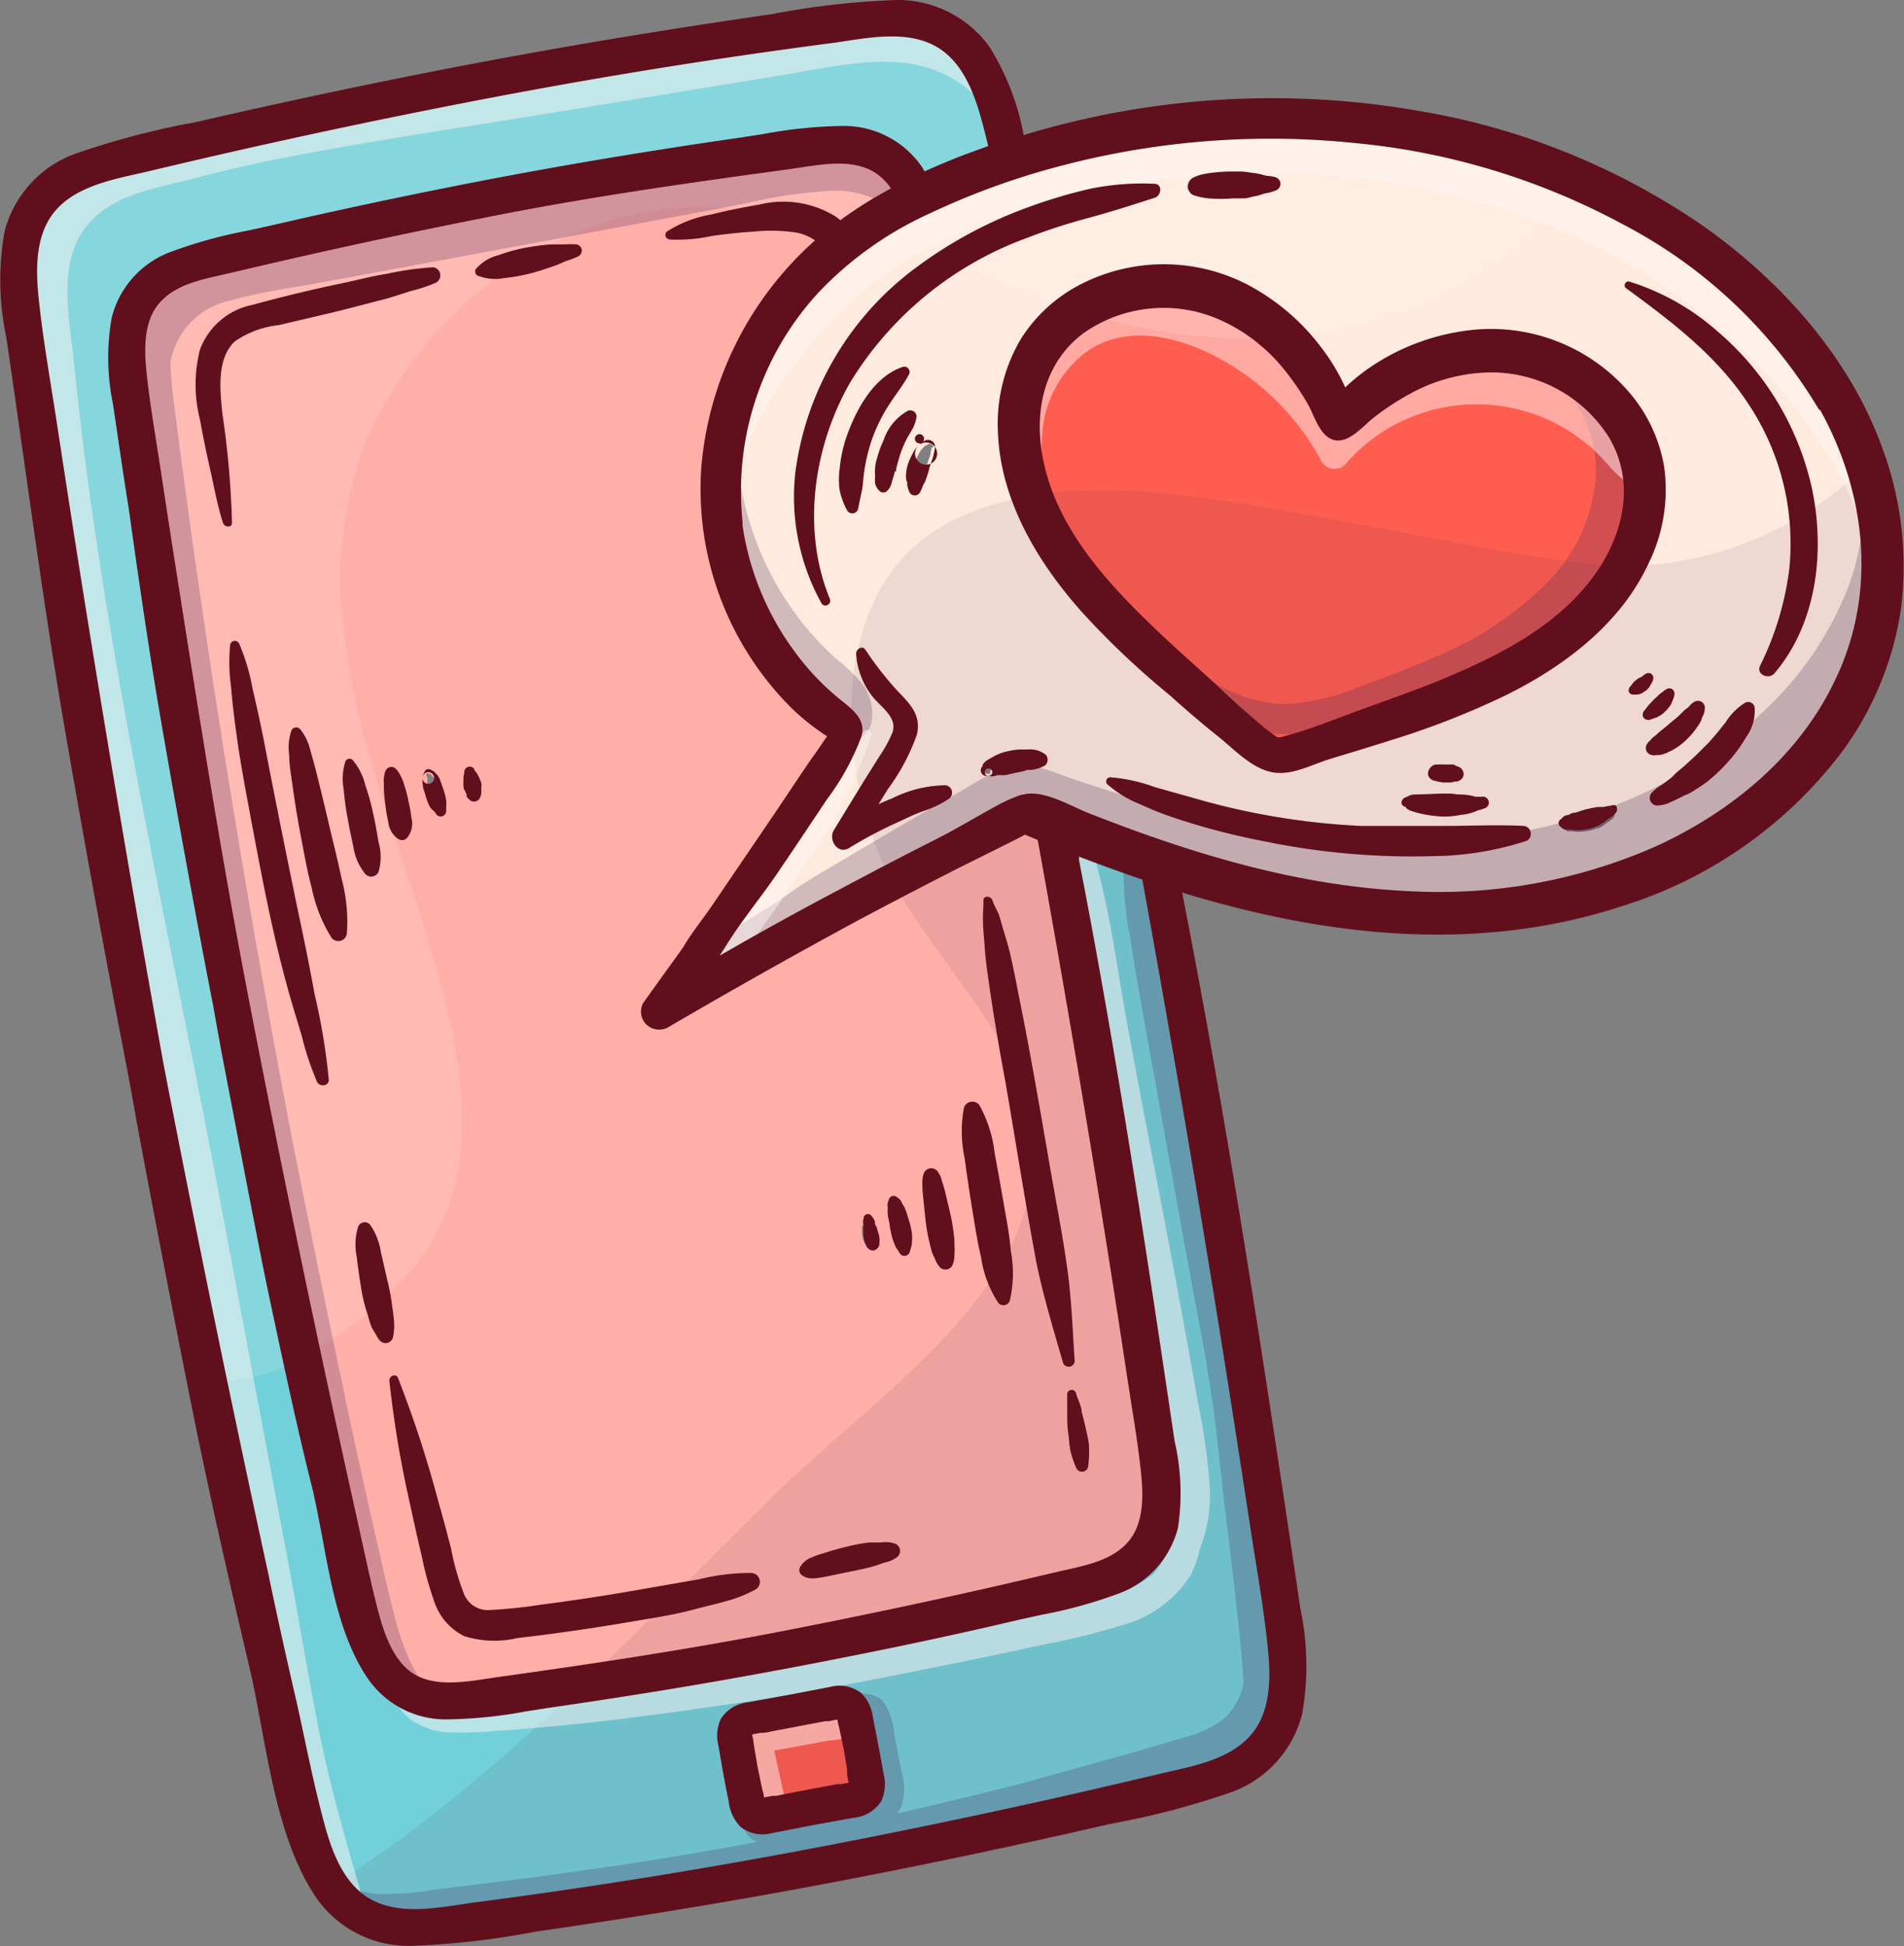 <svg xmlns="http://www.w3.org/2000/svg" viewBox="0 0 124.1 126.83"><rect x="0" y="0" width="124.1" height="126.83" fill="#808080" stroke="none"/><defs><style>.cls-1{isolation:isolate;}.cls-2{fill:#ffebde;}.cls-3{fill:#ff5d4f;}.cls-4{fill:#71d0d9;}.cls-5{fill:#ffafa8;}.cls-6{fill:#fff9f2;opacity:0.15;}.cls-6,.cls-9{mix-blend-mode:overlay;}.cls-7{fill:#52284a;opacity:0.1;}.cls-7,.cls-8{mix-blend-mode:multiply;}.cls-8{fill:#492659;opacity:0.25;}.cls-9{fill:#fff7f7;opacity:0.5;}.cls-10{fill:#610f1d;}</style></defs><title>celular</title><g class="cls-1"><g id="OBJECTS"><path class="cls-2" d="M311.94,342.14a53.68,53.68,0,0,0-19.12,1.43,49.05,49.05,0,0,0-8.84,3.18,23.15,23.15,0,0,0-7.25,5.14,19.23,19.23,0,0,0-5.1,15.21l0,0.26a18.58,18.58,0,0,0,3.29,8.11,17,17,0,0,0,3,3.28l0.25,0.2c0.74,0.59,1.45,1.15,1.17,2.08a14.2,14.2,0,0,1-2,3.63l-0.27.4c-1,1.56-2.11,3.17-3.21,4.79-0.44.66-.93,1.31-1.39,1.94-0.67.9-1.35,1.83-2,2.79l-0.29.46-0.12.19a0.23,0.23,0,0,0,.31.33c2.69-1.53,5.33-3,7.84-4.32,2.09-1.12,4.21-2.22,6.31-3.29,0.79-.4,1.57-0.85,2.33-1.28l1.47-.83a9.63,9.63,0,0,1,1.56-.71c1-.33,2.28.25,3.39,0.76,0.31,0.14.6,0.27,0.87,0.38,8.11,3.21,14.79,4.83,21,5.12a35.25,35.25,0,0,0,16.21-2.94,23.7,23.7,0,0,0,11.81-11c2.58-5.43,2.2-11.91-1-17.78a32.27,32.27,0,0,0-12.84-12.21A46.23,46.23,0,0,0,311.94,342.14Zm-24,41.36-0.05,0h-0.06a0.45,0.45,0,0,0-.22,0,0.13,0.13,0,0,1-.08-0.08,0.14,0.14,0,0,1,0-.14h0a0.4,0.4,0,0,0,.11-0.16l0-.05a0.7,0.7,0,0,1,.23-0.23l0.2-.12,0.08,0,0,0h0a3,3,0,0,1,1.06-.38,2.89,2.89,0,0,1,.59-0.08h0.5a1.47,1.47,0,0,1,1,.25,0.17,0.17,0,0,1,0,.13,0.31,0.31,0,0,1-.09.22,1.33,1.33,0,0,1-.66.2l-0.28,0-0.13,0h-0.06l-0.13,0-0.15.05-0.23,0-0.25,0-0.4.09-0.24.05-0.2,0h-0.08l-0.06,0-0.13,0-0.1,0-0.12,0A0.36,0.36,0,0,1,287.94,383.5ZM329.84,378h0a0.23,0.23,0,0,0,.08-0.09l0-.09a1.08,1.08,0,0,1,.14-0.13l0.12-.1,0.11-.09,0.06,0,0.09,0,0.07,0,0.07-.05,0,0a0.42,0.42,0,0,1,.12-0.08,0.11,0.11,0,0,1,.11,0,0.11,0.11,0,0,1,0,.1,0.6,0.6,0,0,1-.1.23l-0.05.09,0,0.06,0,0.06-0.12.13,0,0-0.08.05-0.06,0a1,1,0,0,1-.26.13h-0.29a0.08,0.08,0,0,1-.1-0.09A0.12,0.12,0,0,1,329.84,378Zm4.95,3.48h0Zm-4-2h0v0l0,0,0.13-.15,0.08-.1,0.24-.26,0,0,0,0h0l0.2-.2,0.22-.21,0.1-.06,0.06,0,0.05,0a0.86,0.86,0,0,1,.2-0.15,0.14,0.14,0,0,1,.14,0,0.14,0.14,0,0,1,.05.14,1,1,0,0,1-.11.32v0a1,1,0,0,1-.21.37,1.94,1.94,0,0,1-.32.33,1.45,1.45,0,0,1-.39.24l-0.45.14a0.16,0.16,0,0,1-.14-0.09h0a0.14,0.14,0,0,1,0-.08A0.2,0.2,0,0,1,330.77,379.5Zm0.2,2.2a0.63,0.63,0,0,1,.17-0.2l0-.05,0,0h0l0-.06,0.15-.13,0.16-.13-0.05,0a0.43,0.43,0,0,0,.12-0.08l0.18-.16c0.31-.23.55-0.43,0.77-0.63l0.18-.15,0.19-.16,0.38-.37a1.13,1.13,0,0,1,.15-0.14l0.06,0,0.06,0,0.06-.06,0.14-.16a0.82,0.82,0,0,1,.23-0.16,0.16,0.16,0,0,1,.17,0,0.29,0.29,0,0,1,.13.24,1,1,0,0,1-.16.5,0.23,0.23,0,0,0,0,.1,0.53,0.53,0,0,1,0,.16,1.92,1.92,0,0,1-.19.31,4.85,4.85,0,0,1-.75.9,4,4,0,0,1-1,.67l-0.08,0H332l-0.08,0-0.1,0a1,1,0,0,1-.3.06h-0.17A0.39,0.39,0,0,1,331,382,0.22,0.22,0,0,1,331,381.7Zm0.28,3.22a1.61,1.61,0,0,1,.47-0.4l0.15-.1c0.23-.16.46-0.33,0.68-0.51l0,0a2.78,2.78,0,0,1,.39-0.37l0.15-.13,0.4-.36,0.26-.24c0.22-.2.44-0.41,0.67-0.64l0.3-.29,0.2-.21c0.35-.38.67-0.79,1-1.18l0.15-.19,0.2-.26a2.82,2.82,0,0,1,1-.94l0.1,0,0.06,0a0.2,0.2,0,0,1,.1.13A2.7,2.7,0,0,1,337,381a8.81,8.81,0,0,1-1,1.44,10.79,10.79,0,0,1-1.4,1.37,9.85,9.85,0,0,1-.85.58,2.64,2.64,0,0,1-.65.33c-0.28.15-.55,0.28-0.84,0.4a1.94,1.94,0,0,1-.82.23h0a0.25,0.25,0,0,1-.21-0.14A0.28,0.28,0,0,1,331.25,384.92Zm7.7-8.12a0.39,0.39,0,0,1-.49,0,0.2,0.2,0,0,1-.07-0.29,19.88,19.88,0,0,0,1.92-6.36,16.6,16.6,0,0,0-2.72-10.95c-2.14-3.24-5.15-5.46-8.07-7.65h0a15.68,15.68,0,0,1,5.71,3.23A18.61,18.61,0,0,1,341.34,365C342.28,369.5,341.38,373.93,338.95,376.8Zm-8.25-7.12c-1.55,3.38-4.77,6.33-9.31,8.54a53.15,53.15,0,0,1-7.32,2.86c-1.19.38-2.46,0.77-4,1.23-0.33.1-.67,0.23-1,0.35a5.63,5.63,0,0,1-2.49.54,5.87,5.87,0,0,1-2.9-1.71l-0.66-.56c-1.24-1-2.27-1.84-3.24-2.64a53.16,53.16,0,0,1-5.7-5.41c-3.36-3.76-5.23-7.71-5.39-11.42a10.64,10.64,0,0,1,1.46-6.08,9.68,9.68,0,0,1,4-3.58,11.66,11.66,0,0,1,10.78.31,14.39,14.39,0,0,1,4.51,4,12.81,12.81,0,0,1,1.42,2.4,0.23,0.23,0,0,0,.37.07,12.84,12.84,0,0,1,2.22-1.69,14.39,14.39,0,0,1,5.69-2,11.66,11.66,0,0,1,10.1,3.78,9.67,9.67,0,0,1,2.38,4.84A10.64,10.64,0,0,1,330.7,369.68Zm-34.88,14.26h0.35a9.11,9.11,0,0,1,1.83.43l0.66,0.19,1.75,0.49,1.13,0.32a47,47,0,0,0,10.64,1.73c1.94,0.08,3.87.07,5.34,0l1.3,0c1.3,0,2.64-.07,3.95,0h0a0.3,0.3,0,0,1,.24.27,0.22,0.22,0,0,1-.13.26,19.88,19.88,0,0,1-6.07,1,47.61,47.61,0,0,1-11.07-1,44.36,44.36,0,0,1-5.35-1.39,20.38,20.38,0,0,1-2.54-1l-0.38-.19a5.52,5.52,0,0,1-1.71-1.08A0.08,0.08,0,0,1,295.82,383.94Zm22.65-.25a0.38,0.38,0,0,1-.18.07l-0.15,0-0.05,0-0.15,0h-0.39a1.91,1.91,0,0,1-.29-0.06l-0.16,0a0.43,0.43,0,0,1-.23-0.1,0.37,0.37,0,0,1-.09-0.15l0-.09a0.18,0.18,0,0,1,0-.1l0-.08a0.38,0.38,0,0,1,.13-0.15,0.21,0.21,0,0,1,.11,0h0.28a1.86,1.86,0,0,1,.44,0l0.14,0,0.16,0,0.09,0.05,0.06,0,0.14,0.05a0.31,0.31,0,0,1,.22.3A0.27,0.27,0,0,1,318.47,383.7ZM316.35,385l1.07,0H318l0.49,0h0.09l0.34,0a1.92,1.92,0,0,1,.66.1l0.1,0,0.32,0a0.23,0.23,0,0,1,.17.19,0.09,0.09,0,0,1-.07.11,3.64,3.64,0,0,1-.4.12l-0.07,0a1.73,1.73,0,0,1-.7.2l-0.35.06a4.68,4.68,0,0,1-1.26.09,8.08,8.08,0,0,1-1.18-.16,5.39,5.39,0,0,1-.59-0.16,0.7,0.7,0,0,1-.27-0.13,0.16,0.16,0,0,1-.05-0.07,0.23,0.23,0,0,0-.19-0.14h0a0.15,0.15,0,0,1,.08-0.11,0.8,0.8,0,0,0,.22-0.09l0.09,0a0.78,0.78,0,0,1,.22,0l0.25,0,0.34,0h0.15Zm-15.06-40.2a2.46,2.46,0,0,1,.68-0.21,9.81,9.81,0,0,1,1.58-.15h0.9l0.25,0,0.32,0a3.09,3.09,0,0,1,.66.13,2.21,2.21,0,0,0,.41.07,1.48,1.48,0,0,1,.39.08,0.23,0.23,0,0,1,.14.21,0.2,0.2,0,0,1-.12.2,2.62,2.62,0,0,1-.65.18,2.88,2.88,0,0,0-.35.1,2.19,2.19,0,0,1-.34.09l-0.36.07-0.34.07a4.63,4.63,0,0,1-.47,0h-0.23a9.72,9.72,0,0,1-1.54,0,3.93,3.93,0,0,1-.75-0.14l-0.06,0a0.64,0.64,0,0,1-.2-0.08,0.56,0.56,0,0,1-.15-0.2l-0.05-.09a0.13,0.13,0,0,1,0-.09A0.65,0.65,0,0,1,301.29,344.82Zm-22.65,13c-2.59,4.56-3.1,10.06-1.32,14.34a0.07,0.07,0,0,1,0,.1,0.07,0.07,0,0,1-.11,0,14.07,14.07,0,0,1-1.69-8.33,19.51,19.51,0,0,1,7.87-13.36,28.18,28.18,0,0,1,7.23-3.85,32.14,32.14,0,0,1,3.92-1.17,16.5,16.5,0,0,1,4.13-.31,0.14,0.14,0,0,1,.18.13,0.31,0.31,0,0,1-.19.32l-0.07,0c-1.36.44-2.77,0.89-4.18,1.27a37.58,37.58,0,0,0-4.1,1.33C286.61,349.81,281.61,352.65,278.64,357.87Zm-0.55,29.38,2.92-4.86,0.2-.32a6.28,6.28,0,0,0,.65-1.24c0.31-.88-0.33-1.52-0.89-2.08a5.46,5.46,0,0,1-.51-0.56,4.86,4.86,0,0,1-1-2.57,0.18,0.18,0,0,1,.11-0.16h0a0.06,0.06,0,0,1,0,0l0.08,0.11a20.84,20.84,0,0,0,2,2.59l0,0c0.8,0.82,1.43,1.47,1.17,2.61a8.8,8.8,0,0,1-1.33,2.64c-0.18.28-.37,0.56-0.53,0.84l-0.62,1a0.23,0.23,0,0,0,.3.33c0.28-.13.56-0.25,0.84-0.36l0.31-.12a7.05,7.05,0,0,1,3.13-.75,0.29,0.29,0,0,1,.23.21,0.2,0.2,0,0,1-.07.22,5,5,0,0,1-1.31.64l-0.3.11c-0.53.21-1.05,0.45-1.6,0.7a28.86,28.86,0,0,0-3.27,1.73,0.39,0.39,0,0,1-.52,0A0.68,0.68,0,0,1,278.1,387.25Zm6.07-24.93a1.6,1.6,0,0,1-.06.28,0.48,0.48,0,0,0,0,.07,1.1,1.1,0,0,1-.07.26,5.75,5.75,0,0,0-.24.76,6.19,6.19,0,0,1-.23.69,0.43,0.43,0,0,1-.07.11,0.24,0.24,0,0,0,0,.08h0l0,0.12,0,0.1a1.68,1.68,0,0,1-.13.27,0.1,0.1,0,0,1-.1.05A0.19,0.19,0,0,1,283,365a1.33,1.33,0,0,1-.11-0.35l0-.06,0-.06a0.23,0.23,0,0,0,0-.14,0.42,0.42,0,0,1,0-.22,2.54,2.54,0,0,1,.12-0.83,6,6,0,0,1,.37-0.79,0.81,0.81,0,0,1,.15-0.21l0,0,0.14-.15,0.09-.09,0,0,0.06,0,0.08-.06a0.23,0.23,0,0,1,.26,0,0.23,0.23,0,0,1,.12.18C284.18,362.2,284.17,362.26,284.16,362.32Zm-1.38-1.47c-0.06.13-.14,0.25-0.21,0.37l-0.15.25a6.93,6.93,0,0,0-.49,1.12c-0.07.22-.14,0.44-0.2,0.66l-0.08.32,0,0.15h0l0,0.06a3.55,3.55,0,0,1-.1.37c0,0.1-.06.2-0.09,0.31h0a0.77,0.77,0,0,1-.26.42,0.15,0.15,0,0,1-.12,0,0.83,0.83,0,0,1-.25-0.38,2.33,2.33,0,0,1,0-.41,0.75,0.75,0,0,0,0-.08,2.5,2.5,0,0,1,.12-1l0-.11a5.9,5.9,0,0,1,.38-1,3.29,3.29,0,0,1,1.44-1.8l0.1,0a0.14,0.14,0,0,1,.08,0,0.23,0.23,0,0,1,.06.22A2.23,2.23,0,0,1,282.78,360.86ZM279,361c0.48-1.19,1.56-3.26,3.34-3.83h0a0.13,0.13,0,0,1,.07,0,0.1,0.1,0,0,1,0,.08,11,11,0,0,1-.8,1.25c-0.17.25-.35,0.49-0.51,0.75a11.37,11.37,0,0,0-1.05,2.08,11.59,11.59,0,0,0-.58,2.31h0c0,0.18,0,.37-0.06.56a6.23,6.23,0,0,1-.08.67l-0.11.52-0.13.62a0.2,0.2,0,0,1-.16.16,0.14,0.14,0,0,1-.14-0.09,4.65,4.65,0,0,1-.45-1.21,5.1,5.1,0,0,1,0-1.38A8.82,8.82,0,0,1,279,361Zm46.27,25.75a0.23,0.23,0,0,0,.1-0.08,0.45,0.45,0,0,1,.14-0.13l0.07,0,0.06,0h0a0.23,0.23,0,0,0,.11,0l0.09-.06,0.2-.06,0.06,0,0.41-.14,0.11,0,0.23-.07,0.05,0h0.08l0.17,0,0.34-.06,0.18,0H328a3.32,3.32,0,0,1,.44-0.09,0.19,0.19,0,0,1,.21.08,0.18,0.18,0,0,1,0,.17,1.2,1.2,0,0,1-.24.23l-0.23.15,0,0a1.92,1.92,0,0,1-.57.37l-0.09,0a2.86,2.86,0,0,1-.75.19,2.23,2.23,0,0,1-.84,0h-0.06l-0.11,0-0.14,0a0.43,0.43,0,0,1-.14-0.1,0.35,0.35,0,0,0-.13-0.07A0.1,0.1,0,0,1,325.32,386.77Z" transform="translate(-223.44 -333.07)"/><path class="cls-3" d="M272.41,447.6l0.12,0.72,0.14,0.67,0.16,0.76c0,0.2.08,0.39,0.13,0.6a0.23,0.23,0,0,0,.21.18h0.11l0.55-.1,0.22,0q2-.39,4-0.76l0.22,0,0.55-.1h0l0,0a0.23,0.23,0,0,0,.14-0.25c0-.2-0.06-0.4-0.1-0.59l-0.13-.77-0.12-.72-0.14-.67-0.16-.77c0-.19-0.08-0.39-0.13-0.59a0.23,0.23,0,0,0-.26-0.18h0l-0.55.1-0.22,0-4,.76-0.22,0-0.55.1h0l0,0a0.23,0.23,0,0,0-.13.24c0,0.2.06,0.4,0.1,0.59Z" transform="translate(-223.44 -333.07)"/><path class="cls-4" d="M283.29,344.05l0.13,0.21,0.07,0.12a0.23,0.23,0,0,0,.29.09c0.86-.39,1.74-0.76,2.62-1.09l1.51-.55a0.23,0.23,0,0,0,.15-0.27c-0.14-.58-0.29-1.15-0.44-1.72-0.5-1.79-1.31-4-3.19-5s-4-.61-5.94-0.32l-0.82.12c-7.31,1-14.85,2.22-22.39,3.59s-15,3.05-22.17,4.76l-0.81.18c-1.92.43-4.09,0.92-5.42,2.45s-1.36,3.94-1.17,5.79,0.52,4,.83,5.9c0.12,0.73.23,1.46,0.35,2.2q0.66,4.33,1.34,8.67c1.73,11,3.63,22.17,5.65,33.3s4.44,22.22,6.8,33.08q0.93,4.28,1.89,8.56c0.16,0.73.32,1.45,0.48,2.18,0.41,1.91.83,3.88,1.36,5.79s1.31,4,3.19,5a5.61,5.61,0,0,0,2.18.6,16.52,16.52,0,0,0,3.76-.28l0.82-.12c7.32-1,14.85-2.22,22.39-3.59s15-3.05,22.17-4.76l0.81-.18c1.92-.43,4.09-0.92,5.42-2.45s1.36-3.94,1.17-5.79-0.52-4-.83-5.89c-0.12-.74-0.24-1.47-0.35-2.21q-0.66-4.33-1.34-8.67c-1.73-11-3.63-22.17-5.64-33.3v0h-0.23l0.23,0a0.23,0.23,0,0,0-.15-0.17c-1.36-.46-2.75-1-4.14-1.5a0.23,0.23,0,0,0-.31.26l0,0.25q0.27,1.4.54,2.8c2.12,11.32,3.83,22.56,5.68,35a14.89,14.89,0,0,1,.09,5.57,6,6,0,0,1-3.73,4.14,30.24,30.24,0,0,1-5,1.37l-1.46.32c-5.25,1.21-10.47,2.31-15.5,3.25-2.72.51-5.41,1-8,1.4-2.36.38-4.76,0.75-7.12,1.09l-1.48.23a30.22,30.22,0,0,1-5.12.52,6,6,0,0,1-5-2.51c-1.72-2.5-2.34-5.88-2.95-9.15-0.21-1.1-.4-2.14-0.63-3.13-0.93-4-2-8.63-3-13.36-0.9-4.46-1.81-9.14-2.78-14.31q-0.28-1.47-.54-2.94l-0.4-2.13q-0.28-1.47-.56-2.93c-1-5.16-1.82-9.85-2.59-14.35-0.81-4.71-1.48-9.46-2.13-14l0-.22c-0.3-2.14-.61-4.28-0.93-6.43a14.89,14.89,0,0,1-.09-5.58,6,6,0,0,1,3.73-4.14,30.29,30.29,0,0,1,5-1.37l1.46-.32c8.13-1.88,16-3.44,23.49-4.65,2.36-.38,4.76-0.75,7.12-1.09l1.48-.23a30.19,30.19,0,0,1,5.12-.52A5.94,5.94,0,0,1,283.29,344.05ZM270.6,445.19a2.15,2.15,0,0,1,1.61-1l0.35-.06,1.94-.35,1-.18,2.08-.4a3.27,3.27,0,0,1,.86-0.06,1.7,1.7,0,0,1,1,.39,2.44,2.44,0,0,1,.69,1.44v0c0.08,0.4.15,0.79,0.24,1.21l0.11,0.57c0.11,0.57.23,1.18,0.32,1.81a2.51,2.51,0,0,1-.11,1.63,2.18,2.18,0,0,1-1.67,1l-2,.37-1.42.27-1.84.35a2.15,2.15,0,0,1-1.86-.33,2.59,2.59,0,0,1-.7-1.52l-0.19-.93-0.16-.82c-0.1-.51-0.19-1-0.27-1.54l-0.05-.31A2.38,2.38,0,0,1,270.6,445.19Z" transform="translate(-223.44 -333.07)"/><path class="cls-3" d="M320.67,357.06a11.42,11.42,0,0,0-5.41,1.4,17.37,17.37,0,0,0-2.42,1.58c-0.16.12-.33,0.28-0.52,0.45-0.61.56-1.3,1.19-2,1a2.64,2.64,0,0,1-1.16-1.53c-0.11-.24-0.21-0.47-0.33-0.66a17.29,17.29,0,0,0-1.64-2.38,11.42,11.42,0,0,0-4.48-3.34,9.28,9.28,0,0,0-8.86,1.07c-2.55,1.91-3.5,5.29-2.56,9,1,4,3.81,7.19,6.42,9.79,1.1,1.09,2.26,2.15,3.39,3.17l1.26,1.14c0.55,0.51,1.1,1,1.65,1.54h0l0.48,0.41,0.41,0.35c0.33,0.29.69,0.57,1,.85l0.43,0.31,0.13,0.09a0.23,0.23,0,0,0,.11,0h0.08l0.39-.1a40.23,40.23,0,0,0,3.84-1.3l0.88-.33,1.6-.58c1.43-.52,2.91-1.05,4.34-1.65,3.4-1.43,7.2-3.33,9.64-6.65,2.28-3.11,2.67-6.6,1-9.34A9.28,9.28,0,0,0,320.67,357.06Z" transform="translate(-223.44 -333.07)"/><path class="cls-5" d="M269.85,347.27c0.95-.23,2-0.44,3.13-0.64a6.2,6.2,0,0,1,4.82.77L278,347.6a0.23,0.23,0,0,0,.29,0,27.62,27.62,0,0,1,3.27-2,0.23,0.23,0,0,0,.08-0.34,3.84,3.84,0,0,0-1.34-1.23c-1.41-.74-3.17-0.47-4.72-0.24l-0.67.1c-6,.82-12.09,1.81-18.25,2.93s-12.21,2.49-18.06,3.88l-0.6.14H238c-1.53.34-3.27,0.73-4.32,1.93s-1.06,3.11-.91,4.58,0.42,3.23.68,4.84q0.14,0.88.28,1.75,0.54,3.53,1.09,7.06c1.42,9,3,18.1,4.6,27.15s3.62,18.1,5.54,27q0.76,3.49,1.54,7c0.13,0.59.26,1.18,0.39,1.78,0.33,1.55.68,3.16,1.11,4.71s1,3.16,2.51,3.94a4.39,4.39,0,0,0,1.7.46,13.32,13.32,0,0,0,3-.22l0.67-.1c6-.82,12.09-1.81,18.25-2.93s12.21-2.49,18.06-3.88l0.66-.15c1.54-.34,3.27-0.73,4.32-1.93s1.06-3.11.91-4.58-0.42-3.2-.67-4.79c-0.1-.6-0.19-1.2-0.28-1.8q-0.54-3.53-1.09-7.06c-1.42-9-3-18.11-4.6-27.15l-0.11-.57a0.23,0.23,0,0,0-.14-0.17l-0.08,0-0.75-.31a0.24,0.24,0,0,0-.2,0c-0.38.21-.77,0.41-1.16,0.6l-0.09,0-3.19,1.6c-2.1,1.06-4.23,2.17-6.33,3.29-4.15,2.21-8.33,4.55-12.45,7a1,1,0,0,1-1.16-.11,1,1,0,0,1-.2-1.12c0.72-1,1.43-2,2.16-3l0.47-.67c0.34-.58.76-1.15,1.16-1.7,0.23-.32.46-0.63,0.68-1l0.92-1.35,1-1.43,2.29-3.37,0.81-1.2c0.51-.76,1-1.52,1.54-2.27l0.34-.51c0.2-.3.4-0.62,0.62-0.91a0.23,0.23,0,0,0-.06-0.33,15.31,15.31,0,0,1-2.26-1.8,19.86,19.86,0,0,1-5.83-15.53,21.94,21.94,0,0,1,7.33-14.62,0.23,0.23,0,0,0,0-.36,3.3,3.3,0,0,0-1.25-.54,11,11,0,0,0-2.83-.08c-0.94.06-1.89,0.16-2.81,0.29l-0.56.09a7.6,7.6,0,0,1-2.15.14,0.08,0.08,0,0,1-.05-0.1,7.16,7.16,0,0,1,2.65-1Zm-4.21,89.56,3.4-.59,0.7-.13a10.1,10.1,0,0,1,2.72-.25,0.3,0.3,0,0,1,.29.24,0.41,0.41,0,0,1-.19.43,6.89,6.89,0,0,1-1.65.64l-0.34.1c-0.37.11-.75,0.21-1.13,0.3l-0.81.2a34.22,34.22,0,0,1-3.4.68l-0.73.12c-2.43.42-4.91,0.77-7.37,1.06l-0.39,0a5.56,5.56,0,0,1-3-.14,3.64,3.64,0,0,1-1.8-2,15.76,15.76,0,0,1-.7-2.41l-0.15-.65c-0.26-1.06-.49-2.14-0.72-3.19l-0.14-.63a68.68,68.68,0,0,1-1.24-7.58,0.09,0.09,0,0,1,0-.08l0,0,0,0a72.21,72.21,0,0,1,2.52,7.65l0.15,0.54c0.26,1,.53,1.93.78,2.91,0.06,0.23.11,0.46,0.16,0.7a11.67,11.67,0,0,0,.66,2.2,1.89,1.89,0,0,0,2,1.27,20.75,20.75,0,0,0,2.48-.26l0.83-.12C261,437.61,263.35,437.25,265.64,436.83ZM237.72,360c0.05,0.44.1,0.87,0.16,1.31a44.66,44.66,0,0,1,.46,5.78,0.1,0.1,0,0,1-.07,0,0.1,0.1,0,0,1-.06-0.06,23.78,23.78,0,0,1-.61-2.45c-0.07-.32-0.14-0.64-0.21-1-0.25-1.1-.48-2.21-0.68-3.31a9,9,0,0,1,0-4.41,4.34,4.34,0,0,1,3.32-2.79c1.77-.49,3.68-0.95,5.84-1.41l0.95-.21c0.63-.14,1.29-0.29,1.93-0.4l0.78-.14a12.6,12.6,0,0,1,2.14-.28h0a0.23,0.23,0,0,1,.21.2,0.35,0.35,0,0,1-.15.39,7,7,0,0,1-1.21.41l-0.42.12-0.68.21c-0.35.11-.7,0.23-1.06,0.32l-1.07.28c-0.82.21-1.63,0.43-2.46,0.62l-0.86.2-2.46.58-0.48.11a5.13,5.13,0,0,0-2.49,1C237.29,356.36,237.55,358.58,237.72,360Zm0.95,15.09a0.09,0.09,0,0,1,.08-0.08,0.06,0.06,0,0,1,.07,0,11.33,11.33,0,0,1,.78,2.55l0.12,0.51c0.23,1,.47,2.06.67,3.09,0.77,4,1.5,7.61,2.25,11.2,0.37,1.8.76,3.66,1.1,5.5,0.09,0.51.2,1,.31,1.53a25,25,0,0,1,.61,4,0.1,0.1,0,0,1-.09.11,0.21,0.21,0,0,1-.23-0.08,15.37,15.37,0,0,1-.87-2.51l-0.13-.46L243,399.37c-0.2-.66-0.4-1.32-0.58-2-1-3.69-1.72-7.47-2.4-11.12l0-.26c-0.32-1.73-.66-3.52-0.89-5.29-0.14-1.08-.25-2-0.33-2.91l0-.37A9.66,9.66,0,0,1,238.66,375.14ZM244,391l0-.08c-0.26-1-.46-2-0.64-3l-0.08-.42c-0.21-1.1-.39-2.23-0.56-3.44-0.08-.57-0.14-1.17-0.19-1.79a3.19,3.19,0,0,1,.12-1.47,0.12,0.12,0,0,1,.09-0.08h0a0.12,0.12,0,0,1,.08,0,3.31,3.31,0,0,1,.62,1.33c0.17,0.57.33,1.15,0.47,1.74q0.4,1.64.79,3.29l0.23,1c0.18,0.76.37,1.54,0.52,2.31l0.06,0.28a9.6,9.6,0,0,1,.28,3.17,0.39,0.39,0,0,1-.29.3,0.22,0.22,0,0,1-.26-0.09A9.46,9.46,0,0,1,244,391Zm2-6.7a3,3,0,0,1,.11-1.47,0.05,0.05,0,0,1,0,0h0l0.06,0a2.91,2.91,0,0,1,.65,1.21l0.11,0.32a14.61,14.61,0,0,1,.5,1.82c0.16,0.69.29,1.28,0.39,1.87a3.29,3.29,0,0,1,0,1.77h0a0.26,0.26,0,0,1-.19.17,0.32,0.32,0,0,1-.29-0.1,3.33,3.33,0,0,1-.71-1.63v-0.06c-0.14-.59-0.25-1.17-0.37-1.81a17.56,17.56,0,0,1-.26-1.88Zm5.19-.65a0.38,0.38,0,0,1,.06-0.1,0.24,0.24,0,0,0,0-.08s0,0,.09,0l0.09,0.06,0.08,0a0.5,0.5,0,0,0,.15.17,1.11,1.11,0,0,1,.18.29c0.09,0.23.17,0.47,0.25,0.7a3.45,3.45,0,0,1,.14.59,0.74,0.74,0,0,1,0,.24v0a0.43,0.43,0,0,0,0,.12,0.28,0.28,0,0,1,0,.06v0.08a0.32,0.32,0,0,0,0,0s0,0.09,0,.1a0.13,0.13,0,0,1-.1.1,0.11,0.11,0,0,1-.11,0l0,0,0-.06-0.09-.1a0.22,0.22,0,0,0-.06-0.09l0,0-0.08-.06a1,1,0,0,1-.1-0.17,3.8,3.8,0,0,1-.24-0.67c-0.06-.2-0.11-0.41-0.15-0.61a1.24,1.24,0,0,1,0-.33A0.77,0.77,0,0,0,251.25,383.61Zm2.67-.21a0.13,0.13,0,0,1,.09-0.11,0.16,0.16,0,0,1,.12,0l0,0.06,0,0.06a1,1,0,0,1,.2.29l0.06,0.11a1.05,1.05,0,0,1,.09.19l0.05,0.16a0.62,0.62,0,0,1,0,.21l0,0.17c0,0.06,0,.12,0,0.18a0.42,0.42,0,0,1,0,.18,0.2,0.2,0,0,1-.13.16,0.21,0.21,0,0,1-.22-0.06l0,0a0.31,0.31,0,0,1-.09-0.1l0-.05,0,0-0.09-.21,0,0a0.44,0.44,0,0,1-.07-0.16l0-.12a1.58,1.58,0,0,1,0-.31v-0.24a0.67,0.67,0,0,1,0-.1l0,0a0.23,0.23,0,0,0,0-.06V383.4ZM261,349.56a5.63,5.63,0,0,1-.73.29,4.22,4.22,0,0,0-.41.17l-0.36.15c-0.53.18-1.07,0.37-1.62,0.51a11.25,11.25,0,0,1-1.62.28h-0.1a2.56,2.56,0,0,1-1.41-.11,0.14,0.14,0,0,1-.07-0.08,0,0,0,0,1,0,0h0A2.68,2.68,0,0,1,256,350a11.51,11.51,0,0,1,1.65-.46,15.36,15.36,0,0,1,1.69-.23h0.36c0.16,0,.33,0,0.5,0a5.64,5.64,0,0,1,.8,0h0a0.13,0.13,0,0,1,.12.11A0.19,0.19,0,0,1,261,349.56Zm-11.15,37.87,0,0a0.25,0.25,0,0,1-.17.13,0.27,0.27,0,0,1-.22-0.08l0,0a1.09,1.09,0,0,1-.43-0.77l0-.15a5.07,5.07,0,0,1-.14-0.77l0-.25v0a7.65,7.65,0,0,1-.11-1.12v-0.09s0-.1,0-0.14V384a0.28,0.28,0,0,1,0-.13,0.22,0.22,0,0,0,0-.07,1.59,1.59,0,0,1,.08-0.39,0.2,0.2,0,0,1,.15-0.12h0a0.2,0.2,0,0,1,.13.07,2,2,0,0,1,.37.69l0.07,0.19a5.87,5.87,0,0,1,.26,1l0.08,0.37a5,5,0,0,1,.13.77v0.18A1.07,1.07,0,0,1,249.89,387.42ZM247,413.07a0.26,0.26,0,0,1,.2-0.16,0.22,0.22,0,0,1,.2.08,3.56,3.56,0,0,1,.61,1.53l0,0.2q0.21,0.89.41,1.78l0,0.2a11,11,0,0,1,.28,1.56c0,0.15,0,.29.06,0.44a3.2,3.2,0,0,1,.06.58v0.05a3.17,3.17,0,0,1-.09.82,0.2,0.2,0,0,1-.16.15,0.33,0.33,0,0,1-.3-0.09,1,1,0,0,1-.17-0.26l-0.06-.12-0.12-.19a1.5,1.5,0,0,1-.13-0.23,4.29,4.29,0,0,1-.16-0.51c0-.14-0.08-0.28-0.13-0.42a10.15,10.15,0,0,1-.4-1.74c-0.1-.6-0.18-1.2-0.25-1.8l0-.16A3.44,3.44,0,0,1,247,413.07ZM293.2,424a0.08,0.08,0,0,1,.07-0.09h0s0,0,0,0a2.29,2.29,0,0,0,.13.38,2.46,2.46,0,0,1,.09.24c0,0.12.06,0.25,0.09,0.38l0,0.18c0,0.15.07,0.3,0.11,0.45s0.12,0.45.16,0.68c0.08,0.4.16,0.8,0.2,1.18a4,4,0,0,1,0,.81c0,0.12,0,.25,0,0.37a0.19,0.19,0,0,1-.17.15,0.12,0.12,0,0,1-.15-0.07c0-.13-0.09-0.25-0.15-0.37a3.54,3.54,0,0,1-.25-0.76c-0.06-.38-0.1-0.76-0.14-1.15s0-.49,0-0.74,0-.32,0-0.48V425c0-.12,0-0.25,0-0.37a1.75,1.75,0,0,1,0-.26A1.94,1.94,0,0,0,293.2,424Zm-5-31.67a3.53,3.53,0,0,1,.2.43c0.07,0.19.12,0.39,0.18,0.58l0,0.1,0.16,0.53c0.11,0.37.23,0.75,0.32,1.12,0.2,0.82.37,1.66,0.53,2.47l0.16,0.78c0.67,3.33,1.26,6.74,1.83,10l0.26,1.51,0.27,1.5c0.26,1.44.52,2.93,0.73,4.4s0.29,3,.38,4.42c0,0.48.06,1,.09,1.45a0.17,0.17,0,0,1-.14.2,0.16,0.16,0,0,1-.18-0.14l-0.31-1.07c-0.52-1.78-1.06-3.63-1.43-5.49-0.56-2.85-1.05-5.76-1.52-8.58q-0.26-1.55-.52-3.1c-0.34-2-.67-3.94-1-5.9l0-.29c-0.13-.87-0.27-1.78-0.32-2.66,0-.23,0-0.46,0-0.69s0-.57-0.06-0.86a4.82,4.82,0,0,1,0-.66,4.54,4.54,0,0,0,0-.7h0.08a0.11,0.11,0,0,1,.06.06h0A3.59,3.59,0,0,0,288.17,392.34Zm-0.13,16c0.21,1.12.4,2.16,0.57,3.16l0.13,0.73c0.14,0.8.29,1.62,0.35,2.43,0,0.21,0,.41.06,0.62a5.84,5.84,0,0,1-.12,2.56,0.2,0.2,0,0,1-.16.13,0.18,0.18,0,0,1-.18-0.06,6.25,6.25,0,0,1-1-2.58l-0.09-.37c-0.21-.87-0.35-1.77-0.49-2.64l-0.08-.51c-0.16-1-.32-2-0.49-3.18l0-.12a7.92,7.92,0,0,1,0-3.12,0.32,0.32,0,0,1,.27-0.2,0.29,0.29,0,0,1,.29.09A8.16,8.16,0,0,1,288,408.31Zm-6.46,3h0a0.09,0.09,0,0,1,.07-0.06,0.09,0.09,0,0,1,.11,0l0.08,0.07a0.42,0.42,0,0,1,.18.21l0,0.08a0.24,0.24,0,0,0,0,.07l0.07,0.11,0.06,0.09a6.73,6.73,0,0,1,.23.67l0.06,0.2a4.75,4.75,0,0,1,.17.79,1.7,1.7,0,0,1,0,.35V414a0.86,0.86,0,0,1-.06.33l0,0.05a1.21,1.21,0,0,1-.06.21,0.16,0.16,0,0,1-.12.09,0.09,0.09,0,0,1-.09,0,1.69,1.69,0,0,1-.12-0.2l0,0a0.82,0.82,0,0,1-.15-0.27L282,414a1.74,1.74,0,0,1-.11-0.29c-0.06-.25-0.12-0.51-0.16-0.78s0-.3-0.07-0.45l-0.06-.37a0.52,0.52,0,0,1,0-.12,0.36,0.36,0,0,0,0-.1h0v-0.17a0.5,0.5,0,0,1,0-.3,0.23,0.23,0,0,0,0-.1v0Zm-1.47,22.52h0.8a1.63,1.63,0,0,1,.74.06,0.34,0.34,0,0,1,.19.23,0.3,0.3,0,0,1-.1.25,1.59,1.59,0,0,1-.63.28l-0.1,0-0.34.12-0.36.12c-0.44.12-.89,0.22-1.34,0.31l-1.64.34a7.59,7.59,0,0,1-.78.13l-0.15,0a0.76,0.76,0,0,1-.55-0.12l0,0a0.21,0.21,0,0,1,0-.26,1.12,1.12,0,0,1,.58-0.47l0.06,0a3,3,0,0,1,.51-0.18l0.23-.07c0.46-.15.94-0.29,1.46-0.42A10.26,10.26,0,0,1,280.12,433.81ZM285.41,415a0.94,0.94,0,0,1-.11.48,0.27,0.27,0,0,1-.19.11,0.26,0.26,0,0,1-.2,0,0.9,0.9,0,0,1-.26-0.4l-0.09-.2,0-.09a1.73,1.73,0,0,1-.14-0.35l-0.08-.32a12.4,12.4,0,0,1-.28-1.49c-0.05-.4-0.09-0.8-0.13-1.2l0-.33a7.3,7.3,0,0,1,0-.75c0-.07,0-0.14,0-0.21a1.61,1.61,0,0,1,0-.18,1.16,1.16,0,0,1,.06-0.31l0-.08h0a0.27,0.27,0,0,1,.22-0.16h0.09a0.21,0.21,0,0,1,.16.08l0.05,0.08a1.23,1.23,0,0,1,.16.26,1.87,1.87,0,0,1,.06.19l0,0.17c0.08,0.25.15,0.49,0.21,0.73l0.08,0.33c0.09,0.39.19,0.77,0.27,1.17a12.4,12.4,0,0,1,.22,1.5l0,0.33a2,2,0,0,1,0,.4v0.08C285.42,414.85,285.41,414.92,285.41,415Zm-5.49-2.1v-0.06a0.77,0.77,0,0,1,0-.23,0.24,0.24,0,0,0,0-.07v0c0-.08,0-0.08,0-0.09h0a0.23,0.23,0,0,0,.06.13h0a0.27,0.27,0,0,1,.06.08l0,0.13,0,0.09,0,0a0.23,0.23,0,0,0,0,.1h0l0,0,0,0a0.94,0.94,0,0,1,.06.17l0,0.1a3,3,0,0,1,.11.43,1.13,1.13,0,0,1,0,.23v0.08s0,0,0,.06a0.28,0.28,0,0,1-.1.18,0.19,0.19,0,0,1-.15,0,0.38,0.38,0,0,1-.2-0.24,1.21,1.21,0,0,1-.08-0.21,2.52,2.52,0,0,1-.06-0.4l0-.22a0.65,0.65,0,0,1,0-.19A0.28,0.28,0,0,0,279.92,412.89Z" transform="translate(-223.44 -333.07)"/><path class="cls-6" d="M227.63,380.41q1.52,8.81,3.18,17.6c0.31,1.64.63,3.27,0.94,4.9s0.59,3.28.9,4.91q1.41,7.54,2.92,15.06a10.68,10.68,0,0,0,7.78-1.46c3.42-1.92,7-4.84,8.76-8.41s1.66-7.78,1-11.65c-1.66-9.14-6.14-17.59-7.22-26.86a24.84,24.84,0,0,1,1.66-13.28,26.91,26.91,0,0,1,12-12.36c11.17-5.66,22.36.54,33,4.13,9.45,3.18,19.69,3.21,28.16-2.56a39.87,39.87,0,0,0,7.16-6.44,49.35,49.35,0,0,0-11.54-3.63,55.69,55.69,0,0,0-26.18,1.5,16.42,16.42,0,0,0-2.21-5.72,7.34,7.34,0,0,0-6.11-3.08,52.25,52.25,0,0,0-8.1.92q-4.37.63-8.73,1.34c-9.64,1.56-19.27,3.5-28.82,5.7a52.28,52.28,0,0,0-7.88,2.07,7.34,7.34,0,0,0-4.58,5.08,18,18,0,0,0,.11,6.84C225.1,363.49,226.17,372,227.63,380.41Z" transform="translate(-223.44 -333.07)"/><path class="cls-7" d="M346.14,362.26a22.77,22.77,0,0,1-13.44,7.42c-3.57.58-7.28,0-10.81-.61-4.35-.72-8.66-1.65-13-2.4-7.42-1.29-17.35-3.31-24.25.83-7.25,4.35-6.7,15.83-3.35,22.42,3.16,6.22,9.92,11.6,9.48,19.16-0.27,4.72-3.39,8.73-6.57,12-3.41,3.46-7.29,6.45-10.75,9.87-7.06,7-13.91,14.22-21.75,20.34a78.15,78.15,0,0,1-7.71,5.37l0.12,0.19a7.34,7.34,0,0,0,6.11,3.08,52.27,52.27,0,0,0,8.1-.92q4.37-.63,8.73-1.34c9.64-1.56,19.27-3.5,28.82-5.7a52.28,52.28,0,0,0,7.88-2.07,7.34,7.34,0,0,0,4.58-5.08,18,18,0,0,0-.11-6.84c-2.12-14.29-4.29-28.71-7-43-0.23-1.23-.47-2.46-0.71-3.7,9.4,2.87,19.27,4,28.81.84A28.62,28.62,0,0,0,343.55,382a20.89,20.89,0,0,0,3.8-9.3,22.12,22.12,0,0,0-1.12-10.14Z" transform="translate(-223.44 -333.07)"/><path class="cls-8" d="M278.82,381.36c1.89-.17,1.7-2.48.89-3.64a11.21,11.21,0,0,0-1.79-1.73,20.89,20.89,0,0,1-1.65-1.68A19.87,19.87,0,0,1,272,366a21.65,21.65,0,0,1-.49-2.63c-0.11-.9-0.11-1.82-0.26-2.72a0.26,0.26,0,0,0-.49,0,11.16,11.16,0,0,0-.17,4.38,19.4,19.4,0,0,0,1,4.35,19.8,19.8,0,0,0,4.74,7.64,14.11,14.11,0,0,1,1.88,1.81,1.63,1.63,0,0,1,.08,1.66A0.59,0.59,0,0,0,278.82,381.36Z" transform="translate(-223.44 -333.07)"/><path class="cls-8" d="M235.14,350.53c-2.35,1.27-2.77,4-2.69,6.45a9.14,9.14,0,0,0,0,1.15,25.56,25.56,0,0,0,.42,3.36c0.22,1.66.48,3.31,0.71,5q1.36,9.81,3,19.59,3.18,19.44,7.34,38.7,1.17,5.39,2.42,10.76c0.68,2.91,1.12,6.73,3.77,8.57a0.78,0.78,0,0,0,1-1.13c-1.56-2.2-2-4.82-2.64-7.39q-1.07-4.66-2.09-9.33-2-9.4-3.88-18.85-3.62-18.79-6.33-37.74-0.75-5.3-1.43-10.61a22.54,22.54,0,0,1-.19-2.41,7.26,7.26,0,0,1,.29-1,5.05,5.05,0,0,1,3.64-3c2-.57,4.12-0.84,6.18-1.22q13.63-2.52,27.25-5.07a31.14,31.14,0,0,1,5.85-.86,6.11,6.11,0,0,1,2.46.44,3.39,3.39,0,0,0,1.2.49,1.11,1.11,0,0,0,1-.51c0.85-2-2.92-2.61-4.15-2.66a26.22,26.22,0,0,0-5.91.72q-13.62,2.56-27.24,5.14c-2.15.41-4.33,0.74-6.46,1.26a10.73,10.73,0,0,0-3.16,1.25l0.19-.35A0.45,0.45,0,0,0,235.14,350.53Z" transform="translate(-223.44 -333.07)"/><path class="cls-8" d="M308,387.57a70.93,70.93,0,0,1-9.78-2.2q-2.43-.71-4.82-1.52c-1.55-.53-3.07-1.32-4.7-0.66a22.09,22.09,0,0,0-2.42,1.32L283.68,386c-1.72,1-3.42,2-5.11,3-0.85.51-1.71,1-2.55,1.53s-1.63,1.13-2.48,1.67c-1.63,1-3.3,2-4.85,3.2a0.32,0.32,0,0,0,.34.53c1.65-.76,3.23-1.67,4.83-2.53,0.9-.48,1.81-0.95,2.71-1.41a0.48,0.48,0,0,0,.51.38,13.16,13.16,0,0,0,3.77-1.67c1.29-.67,2.56-1.39,3.83-2.09s2.48-1.37,3.71-2.08a2.94,2.94,0,0,0,1.72-1.76,3.23,3.23,0,0,1,.87.24,0.55,0.55,0,0,0,.17.6,10.1,10.1,0,0,0,3,1.56c0.89,0.34,1.78.66,2.68,1a0.37,0.37,0,0,0-.1.21,21.65,21.65,0,0,0,.39,5.88c0.29,2,.67,3.93,1,5.89l2.12,11.77c0.58,3.22,1.19,6.44,1.78,9.66l0.52,3.32c0.1,0.82.21,1.64,0.29,2.46,0.48,4.57,1.12,9.12,1.54,13.71,0.05,0.59.1,1.18,0.12,1.77a4.55,4.55,0,0,1-1.11,2.09,6.31,6.31,0,0,1-2.75,1.37q-1.79.55-3.59,1.06-3.6,1-7.22,2-3.94,1-7.91,1.91a2.12,2.12,0,0,0,.29-0.49,3.83,3.83,0,0,0,0-2.25l-0.45-2.3a4.86,4.86,0,0,0-.7-2.21c-0.52-.63-1.24-0.5-1.93-0.69a0.64,0.64,0,0,0-.71.22,1.1,1.1,0,0,0,.87,1.62,1.2,1.2,0,0,0,.41,0c0,0.06.06,0.2,0,.11,0,0.27.11,0.54,0.16,0.81l0.45,2.3c0.08,0.4.18,0.8,0.23,1.21a0.67,0.67,0,0,1-.1.6,3.4,3.4,0,0,1-1.5.61c-0.72.21-1.45,0.39-2.18,0.54s-1.48.25-2.22,0.35l-1.07.16a0.64,0.64,0,0,1-.76-0.35,0.32,0.32,0,0,0-.56-0.12,1.06,1.06,0,0,0,.24,1.49,1.76,1.76,0,0,0,.4.24q-6.15,1.16-12.35,2c-2.8.39-5.6,0.74-8.41,1.07a19.42,19.42,0,0,1-4.11.31,4,4,0,0,1-1.56-.45,2.4,2.4,0,0,1-1.15-1.13,0.31,0.31,0,0,0-.59.11,4.14,4.14,0,0,0,.22,1.31,2.56,2.56,0,0,0,1,1.22,5.21,5.21,0,0,0,3.48.86c2.68-.11,5.37-0.48,8-0.8,5.32-.65,10.62-1.5,15.88-2.49s10.36-2.11,15.49-3.4q4-1,7.87-2.11,1.91-.54,3.8-1.11a13.87,13.87,0,0,0,3.41-1.3l0,0a0.39,0.39,0,0,0,.14.23,0.86,0.86,0,0,0,1.36.38c1.31-1.12,1.63-3.14,1.7-4.78a26.57,26.57,0,0,0-.18-4c0-.17,0-0.35,0-0.52,0-.75-0.2-1.48-0.29-2.22-0.05-.44-0.11-0.86-0.18-1.28-0.43-3.12-1-6.23-1.54-9.34q-2.16-12.06-4.33-24.11c-0.4-2.23-.79-4.45-1.21-6.68a24.42,24.42,0,0,0-1.82-6.51c2.14,0.71,4.3,1.35,6.49,1.89a52.69,52.69,0,0,0,13.44,1.69A33.56,33.56,0,0,0,337.84,385a25.3,25.3,0,0,0,4.15-4.15,17.16,17.16,0,0,0,1.59-2.33,5.56,5.56,0,0,0,.67-1.59,9.65,9.65,0,0,1,.27-1.39,0.57,0.57,0,0,0,0-.44,20.29,20.29,0,0,0,1.21-2.55,15.23,15.23,0,0,0,1.07-5,12.12,12.12,0,0,0-.17-2.53,6.68,6.68,0,0,0-.35-1.32,4.35,4.35,0,0,0-.72-1.08,0.57,0.57,0,0,0-1,.47c0,0.38,0,.76.08,1.14s0.13,0.68.17,1a10.14,10.14,0,0,1,0,2.22,15,15,0,0,1-1.09,4.34,21.89,21.89,0,0,1-4.3,6.62,30,30,0,0,1-13.2,8A42.19,42.19,0,0,1,308,387.57Z" transform="translate(-223.44 -333.07)"/><path class="cls-8" d="M316.72,376c-1.5.65-3,1.23-4.58,1.79a14.85,14.85,0,0,1-4.82,1.17c-3.47,0-6.33-2.25-8.77-4.45-0.22-.2-0.53.16-0.35,0.38,2,2.47,4.31,5.32,7.63,5.93a11.6,11.6,0,0,0,5.53-.6c1.76-.56,3.51-1.2,5.23-1.88,6-2.36,12.68-6.72,13-13.85a10.75,10.75,0,0,0-.91-4.94,7.81,7.81,0,0,0-1.37-2.11,3.73,3.73,0,0,0-.94-0.77,4.61,4.61,0,0,0-1.24-.36,0.51,0.51,0,0,0-.5.73,18,18,0,0,0,1,1.62,8.53,8.53,0,0,1,1,1.53,8.18,8.18,0,0,1,.83,3.54,10.82,10.82,0,0,1-3.18,7.31A22.19,22.19,0,0,1,316.72,376Z" transform="translate(-223.44 -333.07)"/><path class="cls-9" d="M269.89,397.18a18,18,0,0,0,3.18-3.59q1.43-2,2.75-4a32.9,32.9,0,0,0,4.42-8.6,0.29,0.29,0,0,0-.5-0.26,38.39,38.39,0,0,0-2.65,4.06q-1.23,2-2.53,4t-2.71,3.93a28.66,28.66,0,0,0-2.63,4C269,397.11,269.59,397.42,269.89,397.18Z" transform="translate(-223.44 -333.07)"/><path class="cls-9" d="M311.27,363.17a11.3,11.3,0,0,1,16.91.11,8.62,8.62,0,0,0,1,1,7.36,7.36,0,0,1,1,.87,0.44,0.44,0,0,0,.76-0.36,8.34,8.34,0,0,0-.71-2.29,9,9,0,0,0-1.79-1.95,13.52,13.52,0,0,0-4.29-2.56,13.35,13.35,0,0,0-13.59,2.89,19.2,19.2,0,0,0-5.14-5.41,0.47,0.47,0,0,0,.18-0.82,10.86,10.86,0,0,0-1.68-1,7.46,7.46,0,0,0-1.79-.69,7.54,7.54,0,0,0-1.92-.3,4.54,4.54,0,0,0-1.95.26,8.37,8.37,0,0,0-5,1.26,8.71,8.71,0,0,0-3.65,5.95,9.65,9.65,0,0,0,.27,4.22,14.28,14.28,0,0,0,.75,2.09,9.28,9.28,0,0,0,1.24,1.86,0.29,0.29,0,0,0,.5-0.24c-0.16-.54-0.24-1.1-0.4-1.64s-0.33-1.17-.44-1.77a12.24,12.24,0,0,1-.15-3.4,7.33,7.33,0,0,1,2.55-5c3.28-2.68,8-.77,11,1.47A16.68,16.68,0,0,1,309.5,363,1,1,0,0,0,311.27,363.17Z" transform="translate(-223.44 -333.07)"/><path class="cls-9" d="M311.89,342.4A64.34,64.34,0,0,0,294,343a40.87,40.87,0,0,0-4.93,1.26,24.85,24.85,0,0,0-4.65,1.9,0.3,0.3,0,0,0-.1.44,31.68,31.68,0,0,0-4.29,2.55,25.23,25.23,0,0,0-6.42,6.58,15.3,15.3,0,0,0-2,4.12,30.72,30.72,0,0,0-1.08,4.35,15.61,15.61,0,0,0-.12,2.26,0.37,0.37,0,0,0,.74.06,22.74,22.74,0,0,1,1-4.26,16.82,16.82,0,0,1,2-3.83,28.25,28.25,0,0,1,5.71-6.51c4.8-3.9,10.89-5.89,16.93-6.85,12.76-2,26.54.09,37,8a36.24,36.24,0,0,1,6.91,6.88,27,27,0,0,1,4.69,9.15,0.65,0.65,0,0,0,1.28-.07c0.16-3.43-1.4-6.43-3.3-9.18a37.39,37.39,0,0,0-6.23-6.92,41.2,41.2,0,0,0-8-5.47,0.41,0.41,0,0,0-.17-0.26,25.76,25.76,0,0,0-8.21-3.28A63.67,63.67,0,0,0,311.89,342.4Z" transform="translate(-223.44 -333.07)"/><path class="cls-9" d="M277.56,446.5a3.4,3.4,0,0,0,1.78-.57,0.44,0.44,0,0,0-.13-0.74,3.12,3.12,0,0,0-1.91-.07c-0.58.09-1.16,0.2-1.74,0.32a16,16,0,0,0-2.11.56l-0.07-.15a0.48,0.48,0,0,0-.9.17c0,0.14,0,.28,0,0.41l-0.36.2c-0.26.15-.25,0.65,0.12,0.65l0.31,0c0,0.07,0,.14,0,0.21l0.28,1.43,0.27,1.38c0,0.23.09,0.46,0.14,0.69a1.51,1.51,0,0,0,.14.4,1.23,1.23,0,0,0,.34.34,0.54,0.54,0,0,0,.81-0.25,1,1,0,0,0,.14-0.42,1.72,1.72,0,0,0,0-.39c0-.23-0.1-0.46-0.15-0.69l-0.3-1.37-0.3-1.37,0-.09c0.66-.1,1.31-0.23,2-0.35S277,446.58,277.56,446.5Z" transform="translate(-223.44 -333.07)"/><path class="cls-9" d="M291.29,440.29a48.06,48.06,0,0,0,5.43-1.34,7.55,7.55,0,0,0,4.28-3.15,6,6,0,0,0,.64-1.78,9.47,9.47,0,0,0,.64-4.15,39.37,39.37,0,0,0-.7-5.07c-0.31-1.74-.62-3.48-0.94-5.22-1.23-6.81-2.61-13.59-3.84-20.4-0.68-3.8-1.15-7.73-2.39-11.4a0.43,0.43,0,0,0-.81.15,67.29,67.29,0,0,0,1.4,9.94c0.57,3.26,1.14,6.51,1.67,9.78s1,6.61,1.61,9.91,1.18,6.56,1.73,9.85c0.1,0.6.19,1.2,0.24,1.8a0.46,0.46,0,0,0-.13.33,23.5,23.5,0,0,1-.07,2.9c0,0.13,0,.26,0,0.38a9.2,9.2,0,0,1-.58,1.54,7.8,7.8,0,0,1-.83,1.28,8.13,8.13,0,0,1-2.55,1.35,38.24,38.24,0,0,1-4.83,1.19q-2.9.63-5.8,1.23c-7.85,1.62-15.75,3-23.72,3.93-2.22.25-4.45,0.44-6.67,0.63-1.63.14-4.45,0.69-5.23-1.28a0.41,0.41,0,0,0-.77.14c-0.12,1.92,1.77,3,3.48,3.15a23.79,23.79,0,0,0,3.22-.1c1.08-.06,2.16-0.15,3.23-0.25,4.34-.39,8.67-1,13-1.64s8.6-1.49,12.88-2.36Q288.06,441,291.29,440.29Z" transform="translate(-223.44 -333.07)"/><path class="cls-9" d="M236.29,344.65c2.4-.64,4.82-1.15,7.26-1.6,5-.93,10.07-1.68,15.11-2.5L274.22,338c2.79-.45,5.72-1.19,8.55-0.78a8.13,8.13,0,0,1,5.26,3.21,0.43,0.43,0,0,0,.74-0.24c-0.07-2.19-1.85-3.85-3.81-4.6-2.44-.93-5.13-0.67-7.65-0.28-5.56.86-11.12,1.8-16.68,2.7-5.41.88-10.83,1.7-16.22,2.67-2.58.46-5.16,1-7.7,1.63a42.84,42.84,0,0,0-7.25,2.36,9.22,9.22,0,0,0-1.23.67c0.07-.17.14-0.35,0.22-0.52a0.46,0.46,0,0,0-.73-0.51,10.23,10.23,0,0,0-1.4,1.81,8.37,8.37,0,0,0-.8,2.23,17.36,17.36,0,0,0-.37,4.94,80.39,80.39,0,0,0,1.6,10.5c1.39,7.65,2.86,15.29,4.3,22.93S234,402,235.4,409.56s2.91,15.28,4.36,22.92c1.38,7.29,2.6,14.72,5,21.77a22.24,22.24,0,0,0,1,2.49c0.3,0.62,1.38.32,1.18-.39-1-3.48-2-6.91-2.7-10.45s-1.32-7.3-2-10.94q-2.12-11.23-4.23-22.47c-3.45-18.46-7.88-37.13-9.75-55.82-0.29-2.88-1.17-6.68,1-9.06C230.92,345.66,233.92,345.28,236.29,344.65Z" transform="translate(-223.44 -333.07)"/><path class="cls-10" d="M302.89,381.11c1.05,0.85,2.26,2.17,3.68,2.32,1.23,0.13,2.42-.55,3.57-0.9q2-.6,4-1.23a53.6,53.6,0,0,0,7.35-2.87c3.84-1.88,7.58-4.68,9.41-8.66a10.87,10.87,0,0,0,1-6.32,10,10,0,0,0-2.44-5,11.87,11.87,0,0,0-10.3-3.85,14.54,14.54,0,0,0-5.78,2,13,13,0,0,0-2.26,1.72,13,13,0,0,0-1.44-2.44,14.54,14.54,0,0,0-4.58-4.07,11.87,11.87,0,0,0-11-.32,10,10,0,0,0-4.12,3.67,10.87,10.87,0,0,0-1.49,6.21c0.2,4.38,2.61,8.38,5.45,11.57a53.63,53.63,0,0,0,5.73,5.43Q301.26,379.81,302.89,381.11ZM291.56,363.6c-0.83-3.29-.25-6.74,2.48-8.8a9.07,9.07,0,0,1,8.64-1,11.16,11.16,0,0,1,4.39,3.27,17,17,0,0,1,1.62,2.35c0.41,0.71.74,2,1.61,2.3,1,0.35,2-.91,2.7-1.45a17,17,0,0,1,2.39-1.56,11.16,11.16,0,0,1,5.3-1.37,9.07,9.07,0,0,1,7.61,4.22c1.75,2.93,1,6.34-1,9.08-2.34,3.19-6,5.07-9.54,6.57-1.95.82-3.95,1.5-5.93,2.23-1.58.58-3.07,1.19-4.7,1.62l-0.22.06H306.8l-0.11,0-0.55-.39q-0.53-.41-1-0.84l-0.89-.76c-0.55-.52-1.09-1-1.65-1.54-1.56-1.42-3.15-2.81-4.65-4.3C295.17,370.56,292.52,367.45,291.56,363.6Z" transform="translate(-223.44 -333.07)"/><path class="cls-10" d="M280.68,446.77h0l-0.11-.58c-0.08-.4-0.16-0.8-0.24-1.21v0a2.65,2.65,0,0,0-.76-1.57,2.36,2.36,0,0,0-2.05-.39l-2.29.44-0.37.07-0.38.07-2.3.42a2.36,2.36,0,0,0-1.77,1.1,2.6,2.6,0,0,0-.14,1.73l0.05,0.31c0.09,0.52.17,1,.27,1.55l0.19,1,0.16,0.79a2.77,2.77,0,0,0,.78,1.65,2.36,2.36,0,0,0,2.05.39l2.16-.42,0.51-.1,0.51-.09,2.1-.38a2.4,2.4,0,0,0,1.84-1.11,2.7,2.7,0,0,0,.14-1.77C280.91,448,280.79,447.34,280.68,446.77Zm-1.88,2.48-0.54.1-0.22,0q-2,.36-4,0.76l-0.22,0-0.54.1h-0.05c0-.19-0.08-0.39-0.12-0.58l-0.16-.77-0.14-.68-0.12-.71-0.13-.77c0-.2-0.07-0.39-0.1-0.59l0,0,0.54-.1,0.22,0,4-.76,0.22,0,0.54-.1h0.05c0,0.19.08,0.39,0.12,0.58l0.16,0.77,0.14,0.68,0.12,0.71,0.08,0.49h0l0,0.28c0,0.2.07,0.39,0.1,0.59Z" transform="translate(-223.44 -333.07)"/><path class="cls-10" d="M316.34,340.37a55.69,55.69,0,0,0-26.18,1.5,16.42,16.42,0,0,0-2.21-5.72,7.34,7.34,0,0,0-6.11-3.08,52.25,52.25,0,0,0-8.1.92q-4.37.63-8.73,1.34c-9.64,1.56-19.27,3.5-28.82,5.7a52.28,52.28,0,0,0-7.88,2.07,7.34,7.34,0,0,0-4.58,5.08,18,18,0,0,0,.11,6.84c1.26,8.47,2.34,16.94,3.79,25.38q1.52,8.81,3.18,17.6c0.31,1.64.63,3.27,0.94,4.9s0.59,3.28.9,4.91q1.65,8.79,3.41,17.55c1.11,5.49,2.36,10.94,3.64,16.39,1.12,4.76,1.57,10.95,4.39,15.06a7.34,7.34,0,0,0,6.11,3.08,52.27,52.27,0,0,0,8.1-.92q4.37-.63,8.73-1.34c9.64-1.56,19.27-3.5,28.82-5.7a52.28,52.28,0,0,0,7.88-2.07,7.34,7.34,0,0,0,4.58-5.08,18,18,0,0,0-.11-6.84c-2.12-14.29-4.29-28.71-7-43-0.23-1.23-.47-2.46-0.71-3.7,9.4,2.87,19.27,4,28.81.84A28.62,28.62,0,0,0,343.55,382a20.89,20.89,0,0,0,3.8-9.3,22.12,22.12,0,0,0-1.12-10.14c-2.07-6-6.58-11.08-11.73-14.73A46,46,0,0,0,316.34,340.37Zm-12.77,83.43q0.68,4.33,1.34,8.66c0.41,2.69.9,5.38,1.17,8.08,0.19,1.88.2,4.1-1.12,5.62-1.47,1.69-4.05,2.07-6.11,2.56q-11,2.63-22.16,4.76t-22.38,3.59c-2.09.29-4.64,0.87-6.62-.17-1.77-.93-2.57-3-3.07-4.83-0.72-2.62-1.24-5.31-1.83-8q-1-4.28-1.89-8.56-3.59-16.5-6.8-33.08-3-16.61-5.64-33.29-0.68-4.33-1.34-8.66c-0.41-2.69-.9-5.38-1.17-8.08-0.19-1.88-.2-4.1,1.12-5.62,1.47-1.69,4.05-2.07,6.11-2.56q11-2.63,22.16-4.76t22.38-3.59c2.09-.29,4.64-0.87,6.62.17,1.77,0.93,2.57,3,3.07,4.83,0.16,0.57.3,1.14,0.44,1.72l-1.51.55q-1.33.51-2.64,1.1c-0.07-.12-0.13-0.23-0.21-0.35a6.17,6.17,0,0,0-5.17-2.61,30.41,30.41,0,0,0-5.16.53l-1.48.23c-2.38.34-4.78,0.71-7.12,1.09-7.47,1.21-15.38,2.77-23.51,4.65l-1.46.32a30.42,30.42,0,0,0-5,1.38,6.17,6.17,0,0,0-3.87,4.3,15.07,15.07,0,0,0,.09,5.66c0.33,2.21.64,4.43,1,6.64,0.65,4.61,1.33,9.38,2.14,14.06,0.77,4.46,1.62,9.16,2.59,14.35q0.28,1.47.56,2.93l0.21,1.06,0.19,1.07c0.18,1,.36,2,0.54,2.94,1,5.19,1.88,9.88,2.78,14.31,1,4.72,2,9.41,3,13.37,0.23,1,.42,2,0.63,3.12,0.61,3.29,1.24,6.69,3,9.23a6.17,6.17,0,0,0,5.17,2.61,30.43,30.43,0,0,0,5.16-.53l1.48-.23c2.37-.34,4.77-0.71,7.12-1.09q3.93-.64,8-1.4c5-.94,10.22-2,15.51-3.25l1.46-.32a30.42,30.42,0,0,0,5-1.38,6.17,6.17,0,0,0,3.87-4.3A15.07,15.07,0,0,0,300,427c-1.85-12.48-3.56-23.73-5.69-35.05q-0.26-1.4-.54-2.8l0-.25q2.05,0.79,4.14,1.5l0,0.08Q300.94,407.11,303.57,423.79Zm-36.5-75.12a10.49,10.49,0,0,0,2.77-.23q1.39-.2,2.79-0.29a10.8,10.8,0,0,1,2.77.08,3.09,3.09,0,0,1,1.16.5,22.28,22.28,0,0,0-7.41,14.78,20.17,20.17,0,0,0,5.9,15.72,15.48,15.48,0,0,0,2.3,1.82c-0.35.48-.67,1-1,1.43-0.79,1.15-1.56,2.32-2.34,3.48l-2.29,3.37-1.89,2.78c-0.61.89-1.31,1.74-1.85,2.67l-0.46.65c-0.73,1-1.44,2-2.16,3a1.18,1.18,0,0,0,.23,1.42,1.21,1.21,0,0,0,1.44.14q6.15-3.6,12.44-7,3.14-1.67,6.32-3.29l3.19-1.59c0.42-.21.85-0.42,1.26-0.65l0.83,0.34,0.11,0.57c1.64,9.07,3.19,18.2,4.6,27.14q0.56,3.53,1.09,7.06c0.09,0.6.19,1.2,0.28,1.8,0.25,1.57.51,3.19,0.67,4.78,0.14,1.43.18,3.21-.85,4.4s-2.69,1.52-4.19,1.86l-0.66.15c-5.85,1.39-11.93,2.7-18.05,3.88s-12.27,2.1-18.23,2.93l-0.67.1c-1.52.23-3.24,0.49-4.58-.21s-2-2.41-2.39-3.79c-0.43-1.55-.77-3.15-1.11-4.7-0.13-.59-0.26-1.19-0.39-1.78q-0.78-3.49-1.54-7c-1.92-8.85-3.79-17.92-5.54-27s-3.19-18.2-4.6-27.14q-0.56-3.53-1.09-7.06c-0.09-.6-0.19-1.2-0.28-1.8-0.25-1.57-.51-3.19-0.67-4.78-0.14-1.43-.18-3.21.85-4.4s2.69-1.52,4.19-1.86l0.66-.15c5.85-1.39,11.92-2.7,18.05-3.88S269,344.9,275,344.08l0.67-.1c1.52-.23,3.24-0.49,4.58.21a3.6,3.6,0,0,1,1.26,1.16,28.12,28.12,0,0,0-3.3,2.07l-0.26-.21a6.49,6.49,0,0,0-5-.81c-1.06.18-2.11,0.39-3.15,0.65a7.79,7.79,0,0,0-2.89,1.11A0.29,0.29,0,0,0,267.07,348.67Zm75,11.1c3,5.41,3.73,11.89,1,17.57-2.35,5-6.8,8.64-11.7,10.88a35,35,0,0,1-16.1,2.92c-7.25-.33-14.23-2.46-20.94-5.11-1.25-.5-3-1.6-4.41-1.14a9.75,9.75,0,0,0-1.6.73c-1.27.69-2.5,1.44-3.8,2.1q-3.18,1.61-6.32,3.29-4,2.11-7.85,4.33l0.42-.65c1-1.63,2.26-3.13,3.34-4.72s2.15-3.19,3.22-4.8a16.38,16.38,0,0,0,2.25-4.09c0.36-1.19-.7-1.87-1.49-2.52a16.78,16.78,0,0,1-3-3.23,18.34,18.34,0,0,1-3.25-8l0-.26a19.1,19.1,0,0,1,5-15,23.12,23.12,0,0,1,7.18-5.09,48.72,48.72,0,0,1,8.8-3.17,53.62,53.62,0,0,1,19-1.42,45.78,45.78,0,0,1,17.38,5.28A32.15,32.15,0,0,1,342,359.77Z" transform="translate(-223.44 -333.07)"/><path class="cls-10" d="M255.39,438a1.67,1.67,0,0,1-1.74-1.13,16.92,16.92,0,0,1-.81-2.86c-0.29-1.16-.61-2.3-0.93-3.45a72.53,72.53,0,0,0-2.53-7.68c-0.13-.33-0.59-0.13-0.56.18a69.33,69.33,0,0,0,1.25,7.61c0.28,1.27.55,2.55,0.86,3.82a21.48,21.48,0,0,0,.86,3.09,3.84,3.84,0,0,0,1.92,2.13,6.62,6.62,0,0,0,3.46.12q3.7-.43,7.38-1.06c1.38-.24,2.8-0.44,4.15-0.81,0.64-.18,1.3-0.31,1.94-0.5a8.84,8.84,0,0,0,2-.77,0.58,0.58,0,0,0-.2-1.1A13.75,13.75,0,0,0,269,436l-3.4.59q-3.45.62-6.93,1.07A31.32,31.32,0,0,1,255.39,438Z" transform="translate(-223.44 -333.07)"/><path class="cls-10" d="M275.7,435.73a1.2,1.2,0,0,0,.49.2,2.29,2.29,0,0,0,.4,0,7.75,7.75,0,0,0,.81-0.13l1.5-.31c0.5-.1,1-0.2,1.49-0.34,0.24-.07.47-0.17,0.71-0.24a2,2,0,0,0,.83-0.37,0.51,0.51,0,0,0-.15-0.86,1.89,1.89,0,0,0-.92-0.08c-0.25,0-.5,0-0.75,0a10.42,10.42,0,0,0-1.5.28c-0.5.12-1,.26-1.48,0.42a5.21,5.21,0,0,0-.78.27,1.44,1.44,0,0,0-.74.6A0.41,0.41,0,0,0,275.7,435.73Z" transform="translate(-223.44 -333.07)"/><path class="cls-10" d="M287.51,393.11c0,0.52.07,1,.1,1.55,0.06,1,.22,2,0.36,3,0.3,2,.63,3.94,1,5.91,0.67,3.89,1.28,7.8,2,11.68,0.45,2.24,1.11,4.39,1.74,6.58a0.39,0.39,0,0,0,.77-0.15c-0.13-2-.2-3.93-0.47-5.89s-0.65-3.94-1-5.9c-0.67-3.85-1.32-7.72-2.09-11.55-0.22-1.09-.42-2.19-0.68-3.27-0.14-.56-0.32-1.11-0.48-1.67-0.07-.23-0.13-0.47-0.21-0.7s-0.32-.62-0.42-0.94-0.6-.34-0.59,0S287.49,392.66,287.51,393.11Z" transform="translate(-223.44 -333.07)"/><path class="cls-10" d="M293,424c0,0.2,0,.42,0,0.62s0,0.38,0,.57c0,0.41,0,.82.06,1.23s0.07,0.78.14,1.17a6.83,6.83,0,0,0,.4,1.18,0.41,0.41,0,0,0,.77-0.14,7.31,7.31,0,0,0,.05-1.22c0-.4-0.12-0.81-0.2-1.2s-0.19-.76-0.28-1.14c0-.19-0.08-0.38-0.14-0.57s-0.17-.4-0.22-0.6A0.29,0.29,0,0,0,293,424Z" transform="translate(-223.44 -333.07)"/><path class="cls-10" d="M249.13,419.28a10.44,10.44,0,0,0-.12-1,12.78,12.78,0,0,0-.33-1.79q-0.2-.89-0.41-1.78a4.21,4.21,0,0,0-.71-1.82,0.46,0.46,0,0,0-.78.14,4,4,0,0,0-.08,2c0.07,0.61.15,1.21,0.25,1.81a10.46,10.46,0,0,0,.41,1.78c0.11,0.31.17,0.64,0.3,0.94a4.83,4.83,0,0,0,.26.44,1.8,1.8,0,0,0,.27.43,0.5,0.5,0,0,0,.85-0.15A3.57,3.57,0,0,0,249.13,419.28Z" transform="translate(-223.44 -333.07)"/><path class="cls-10" d="M242.85,392.38q-1.16-5.58-2.24-11.18c-0.21-1.07-.45-2.14-0.7-3.2a13.64,13.64,0,0,0-.89-3,0.31,0.31,0,0,0-.58.11,11.63,11.63,0,0,0,.06,2.71c0.08,1,.2,2,0.33,2.92,0.24,1.86.6,3.72,0.94,5.56,0.7,3.73,1.4,7.48,2.41,11.14,0.29,1.06.62,2.1,0.93,3.15a19,19,0,0,0,1,3c0.16,0.33.77,0.28,0.76-.14a40.83,40.83,0,0,0-.92-5.56C243.62,396.06,243.24,394.22,242.85,392.38Z" transform="translate(-223.44 -333.07)"/><path class="cls-10" d="M238.75,355.32a6.14,6.14,0,0,1,2.86-1.06l3.32-.78c1.18-.28,2.35-0.6,3.53-0.9,0.59-.15,1.16-0.36,1.75-0.54a10.55,10.55,0,0,0,1.66-.55,0.54,0.54,0,0,0-.19-1,20.18,20.18,0,0,0-3,.42c-1,.16-1.93.41-2.89,0.61-2,.42-3.93.88-5.85,1.41a4.62,4.62,0,0,0-3.47,2.94,9.27,9.27,0,0,0,0,4.53c0.2,1.11.43,2.22,0.68,3.32s0.46,2.31.83,3.44c0.09,0.28.57,0.33,0.58,0a57.58,57.58,0,0,0-.62-7.09C237.78,358.55,237.54,356.44,238.75,355.32Z" transform="translate(-223.44 -333.07)"/><path class="cls-10" d="M254.68,351.07a3,3,0,0,0,1.64.12,11.58,11.58,0,0,0,1.65-.29c0.56-.14,1.11-0.33,1.66-0.52,0.26-.09.49-0.22,0.75-0.31a5.75,5.75,0,0,0,.76-0.3A0.41,0.41,0,0,0,261,349a5.94,5.94,0,0,0-.83,0c-0.29,0-.56,0-0.84,0a15.52,15.52,0,0,0-1.72.23,11.7,11.7,0,0,0-1.68.47,2.86,2.86,0,0,0-1.39.81A0.31,0.31,0,0,0,254.68,351.07Z" transform="translate(-223.44 -333.07)"/><path class="cls-10" d="M244.94,387.06q-0.38-1.65-.79-3.29c-0.14-.58-0.3-1.17-0.47-1.75a3.5,3.5,0,0,0-.67-1.42,0.34,0.34,0,0,0-.58.1,3.42,3.42,0,0,0-.14,1.58c0,0.6.11,1.21,0.19,1.8,0.16,1.15.34,2.3,0.56,3.45s0.42,2.3.72,3.42a9.86,9.86,0,0,0,1.29,3.24,0.56,0.56,0,0,0,1-.31,10.8,10.8,0,0,0-.34-3.52C245.48,389.25,245.2,388.15,244.94,387.06Z" transform="translate(-223.44 -333.07)"/><path class="cls-10" d="M247.76,386.09a14.9,14.9,0,0,0-.51-1.85,4,4,0,0,0-.81-1.62,0.29,0.29,0,0,0-.49.09,3.71,3.71,0,0,0-.11,1.79,17.84,17.84,0,0,0,.26,1.91c0.11,0.61.23,1.22,0.37,1.82a3.64,3.64,0,0,0,.78,1.8,0.52,0.52,0,0,0,.87-0.16,3.5,3.5,0,0,0,0-1.89C248,387.34,247.91,386.72,247.76,386.09Z" transform="translate(-223.44 -333.07)"/><path class="cls-10" d="M249.33,387.7a0.5,0.5,0,0,0,.4.12,0.49,0.49,0,0,0,.31-0.23,1.48,1.48,0,0,0,.21-1.25,7.55,7.55,0,0,0-.19-1.05,6.89,6.89,0,0,0-.3-1.14,2.78,2.78,0,0,0-.49-0.95,0.42,0.42,0,0,0-.71.13,1.8,1.8,0,0,0-.1.46,0.5,0.5,0,0,0,0,.24v0.15c0,0.07,0,.15,0,0.22a8.16,8.16,0,0,0,.11,1.18,7.54,7.54,0,0,0,.18,1.06A1.49,1.49,0,0,0,249.33,387.7Z" transform="translate(-223.44 -333.07)"/><path class="cls-10" d="M251,384.23c0,0.21.1,0.42,0.16,0.63a4,4,0,0,0,.26.72,1.29,1.29,0,0,0,.13.2,0.73,0.73,0,0,0,.14.12s-0.05,0,0,0a1.55,1.55,0,0,0,.14.15,0.23,0.23,0,0,0,.05.1,0.36,0.36,0,0,0,.64-0.2s0-.11,0-0.13a1.07,1.07,0,0,0,0-.19,0.16,0.16,0,0,0,0,0,0.37,0.37,0,0,0,0-.07,1,1,0,0,0,0-.32,3.72,3.72,0,0,0-.15-0.63c-0.08-.24-0.16-0.48-0.25-0.72a1.33,1.33,0,0,0-.22-0.36q-0.17-.14-0.08-0.08s0,0,0,0a0.45,0.45,0,0,0-.24-0.17,0.29,0.29,0,0,0-.49.15,0.5,0.5,0,0,0-.11.29c0,0.05,0,.06,0,0a0.38,0.38,0,1,1,0,.11A1.41,1.41,0,0,0,251,384.23Z" transform="translate(-223.44 -333.07)"/><path class="cls-10" d="M253.65,383.67v0.24a1.83,1.83,0,0,0,0,.36l0,0.12a0.68,0.68,0,0,0,.11.25l0.09,0.22,0,0.12a0.53,0.53,0,0,0,.16.18h0a0.43,0.43,0,0,0,.75-0.2,0.51,0.51,0,0,0,.05-0.24c0-.07,0-0.13,0-0.19l0-.17a0.69,0.69,0,0,0,0-.25l-0.06-.17a1.23,1.23,0,0,0-.1-0.23,1.61,1.61,0,0,0-.31-0.47l0-.07a0.36,0.36,0,0,0-.64.2v0.07l0,0.05A0.74,0.74,0,0,0,253.65,383.67Z" transform="translate(-223.44 -333.07)"/><path class="cls-10" d="M286.8,411.82c0.17,1.06.33,2.12,0.58,3.17a7.39,7.39,0,0,0,1.13,3,0.44,0.44,0,0,0,.74-0.13,7.78,7.78,0,0,0,.07-3.28c-0.08-1.07-.3-2.13-0.48-3.18s-0.37-2.11-.57-3.17a8.36,8.36,0,0,0-1-3.14,0.58,0.58,0,0,0-1,.17,8.44,8.44,0,0,0,.05,3.33Q286.54,410.23,286.8,411.82Z" transform="translate(-223.44 -333.07)"/><path class="cls-10" d="M283.62,411.18c0.05,0.51.1,1,.16,1.54a12.52,12.52,0,0,0,.29,1.52l0.08,0.32a2.43,2.43,0,0,0,.2.48,1.65,1.65,0,0,0,.41.68,0.53,0.53,0,0,0,.73-0.13,1.66,1.66,0,0,0,.16-0.79,2.6,2.6,0,0,0,0-.53c0-.11,0-0.22,0-0.33a12.58,12.58,0,0,0-.22-1.53c-0.11-.51-0.23-1-0.35-1.51-0.06-.25-0.13-0.5-0.21-0.75s-0.06-.25-0.11-0.37a1.85,1.85,0,0,0-.23-0.39,0.52,0.52,0,0,0-.88.16,1.71,1.71,0,0,0-.09.45c0,0.13,0,.26,0,0.39A7.45,7.45,0,0,0,283.62,411.18Z" transform="translate(-223.44 -333.07)"/><path class="cls-10" d="M281.3,411.75v0.17s0,0,0,0a0.79,0.79,0,0,0,0,.21c0,0.27.1,0.53,0.13,0.8s0.1,0.53.16,0.8a3.67,3.67,0,0,0,.18.48,1,1,0,0,0,.2.35,2,2,0,0,0,.14.23,0.36,0.36,0,0,0,.62-0.11,1.45,1.45,0,0,0,.07-0.26,1.07,1.07,0,0,0,.08-0.42,2.85,2.85,0,0,0,0-.52,5,5,0,0,0-.18-0.82c-0.09-.3-0.18-0.6-0.3-0.89a2.48,2.48,0,0,0-.14-0.22s0,0,0,0l-0.05-.11a0.64,0.64,0,0,0-.28-0.32l0,0a0.33,0.33,0,0,0-.57.18v0A0.71,0.71,0,0,0,281.3,411.75Z" transform="translate(-223.44 -333.07)"/><path class="cls-10" d="M279.71,412.54a1.3,1.3,0,0,0,0,.4V413a0.16,0.16,0,1,1,0,0,0.9,0.9,0,0,0,0,.27l0,0.22a2.77,2.77,0,0,0,.06.44,1.77,1.77,0,0,0,.11.29,0.56,0.56,0,0,0,.3.32,0.4,0.4,0,0,0,.41-0.07,0.5,0.5,0,0,0,.17-0.31s0-.07,0-0.1a1.79,1.79,0,0,0,0-.33,3.21,3.21,0,0,0-.12-0.46,2.11,2.11,0,0,0-.1-0.3l-0.07-.11,0,0a0.57,0.57,0,0,1,0-.12c0-.07-0.05-0.15-0.08-0.22a0.51,0.51,0,0,0-.12-0.16c0.1,0.11,0,0,0,0a0.28,0.28,0,0,0-.35-0.15,0.29,0.29,0,0,0-.19.32v0Z" transform="translate(-223.44 -333.07)"/><path class="cls-10" d="M278.85,358a22.55,22.55,0,0,1,11.52-9.42,37.61,37.61,0,0,1,4.07-1.32c1.43-.39,2.84-0.84,4.26-1.3,0.45-.14.52-0.89,0-0.91a16.92,16.92,0,0,0-4.19.32,32.59,32.59,0,0,0-3.95,1.17,28.42,28.42,0,0,0-7.29,3.88,19.76,19.76,0,0,0-8,13.52,14.3,14.3,0,0,0,1.72,8.46,0.31,0.31,0,0,0,.55-0.27C275.66,367.6,276.47,362.16,278.85,358Z" transform="translate(-223.44 -333.07)"/><path class="cls-10" d="M301.1,345.72a1.06,1.06,0,0,0,.33.13,4.13,4.13,0,0,0,.8.15,9.85,9.85,0,0,0,1.58,0c0.24,0,.48,0,0.72,0s0.42-.1.7-0.14,0.46-.14.69-0.19a2.76,2.76,0,0,0,.7-0.2,0.45,0.45,0,0,0,0-.83c-0.27-.11-0.56-0.08-0.83-0.16a3.3,3.3,0,0,0-.71-0.14,6.86,6.86,0,0,0-.71-0.09h-0.77a10.09,10.09,0,0,0-1.62.15,2.7,2.7,0,0,0-.75.24,0.66,0.66,0,0,0-.36.74A1,1,0,0,0,301.1,345.72Z" transform="translate(-223.44 -333.07)"/><path class="cls-10" d="M329.38,351.82c3,2.2,5.94,4.41,8,7.55a16.41,16.41,0,0,1,2.68,10.8,19.71,19.71,0,0,1-1.9,6.29c-0.28.58,0.58,0.92,0.94,0.49,2.78-3.28,3.29-7.94,2.45-12a18.76,18.76,0,0,0-6.15-10.27,15.78,15.78,0,0,0-5.8-3.27A0.26,0.26,0,0,0,329.38,351.82Z" transform="translate(-223.44 -333.07)"/><path class="cls-10" d="M337.19,378.87a3.85,3.85,0,0,0-1.27,1.27c-0.37.46-.73,0.92-1.13,1.35l-0.06.06-0.14.14-0.31.31c-0.21.21-.42,0.41-0.64,0.61s-0.43.4-.66,0.59a4.42,4.42,0,0,0-.57.53c-0.22.17-.44,0.34-0.67,0.5a2.4,2.4,0,0,0-.69.57,0.5,0.5,0,0,0,.36.77,2.14,2.14,0,0,0,1-.26c0.28-.12.55-0.26,0.82-0.4a2.65,2.65,0,0,0,.66-0.34,10.1,10.1,0,0,0,.87-0.59,11.14,11.14,0,0,0,1.43-1.39,9.07,9.07,0,0,0,1.06-1.48,2.89,2.89,0,0,0,.55-1.95A0.42,0.42,0,0,0,337.19,378.87Z" transform="translate(-223.44 -333.07)"/><path class="cls-10" d="M322.77,386.9c-1.75-.09-3.52,0-5.26,0s-3.55,0-5.33,0a46.68,46.68,0,0,1-10.59-1.72l-2.88-.81a10.82,10.82,0,0,0-2.9-.64,0.27,0.27,0,0,0-.22.43,7.09,7.09,0,0,0,2.15,1.32,21,21,0,0,0,2.57,1,44.21,44.21,0,0,0,5.38,1.39,47.72,47.72,0,0,0,11.12,1,20.4,20.4,0,0,0,6.14-1A0.52,0.52,0,0,0,322.77,386.9Z" transform="translate(-223.44 -333.07)"/><path class="cls-10" d="M328.43,385.58a3.38,3.38,0,0,0-.49.09,0.66,0.66,0,0,0-.23,0l-0.18,0-0.32.06a1.49,1.49,0,0,0-.28.07l-0.06,0-0.34.1-0.42.14H326l-0.18.06-0.15.09-0.09,0-0.15.05a0.66,0.66,0,0,0-.23.21h0a0.29,0.29,0,0,0,0,.53h0a0.66,0.66,0,0,0,.23.16,1.1,1.1,0,0,0,.24,0s0.24,0,.11,0a2.47,2.47,0,0,0,.93,0,3.05,3.05,0,0,0,.81-0.22,2.38,2.38,0,0,0,.73-0.47l0.23-.15a1.4,1.4,0,0,0,.29-0.27,0.4,0.4,0,0,0,0-.45A0.42,0.42,0,0,0,328.43,385.58Z" transform="translate(-223.44 -333.07)"/><path class="cls-10" d="M282.71,357.43a0.35,0.35,0,0,0-.39-0.46c-1.71.54-2.85,2.38-3.49,4a9.1,9.1,0,0,0-.66,2.62,5.3,5.3,0,0,0,0,1.45,5,5,0,0,0,.47,1.27,0.39,0.39,0,0,0,.74-0.14c0.08-.38.16-0.76,0.24-1.14s0.08-.83.15-1.24a11.39,11.39,0,0,1,.57-2.27,11.19,11.19,0,0,1,1-2C281.82,358.77,282.33,358.15,282.71,357.43Z" transform="translate(-223.44 -333.07)"/><path class="cls-10" d="M281.85,363.78l0-.15,0.08-.31c0.06-.22.12-0.44,0.19-0.65a6.73,6.73,0,0,1,.47-1.09c0.12-.21.25-0.41,0.36-0.62a2.46,2.46,0,0,0,.21-0.61,0.41,0.41,0,0,0-.56-0.5,3.44,3.44,0,0,0-1.57,1.92,6.11,6.11,0,0,0-.4,1.08,3,3,0,0,0-.15,1.26,2.67,2.67,0,0,0,0,.49,1.05,1.05,0,0,0,.32.5,0.35,0.35,0,0,0,.42,0,1,1,0,0,0,.33-0.54c0.06-.24.14-0.43,0.2-0.69v-0.06Z" transform="translate(-223.44 -333.07)"/><path class="cls-10" d="M282.58,364.51a0.49,0.49,0,0,0,0,.2,1.58,1.58,0,0,0,.14.44,0.39,0.39,0,0,0,.66.05,2.68,2.68,0,0,0,.19-0.41,1.18,1.18,0,0,0,.05-0.14h0a0.64,0.64,0,0,0,.11-0.18,6.24,6.24,0,0,0,.24-0.72,5.61,5.61,0,0,1,.23-0.73,1.32,1.32,0,0,0,.09-0.32v0a4.07,4.07,0,0,0,.09-0.48,0.44,0.44,0,0,0-.24-0.43,0.46,0.46,0,0,0-.5.05l-0.08.06a0.3,0.3,0,1,0-.09.05,1.28,1.28,0,0,0-.14.14,0.72,0.72,0,1,1-.07.07l-0.07.07a1.05,1.05,0,0,0-.19.26,6.09,6.09,0,0,0-.38.82,2.78,2.78,0,0,0-.13.91A0.63,0.63,0,0,0,282.58,364.51Z" transform="translate(-223.44 -333.07)"/><path class="cls-10" d="M331.4,382.28h0.16a1.27,1.27,0,0,0,.36-0.08l0.13-.05a0.55,0.55,0,0,0,.13-0.05l-0.09,0a0.77,0.77,0,0,0,.22-0.07,4.14,4.14,0,0,0,1-.7,5.06,5.06,0,0,0,.79-0.94,2.12,2.12,0,0,0,.21-0.35,0.74,0.74,0,0,0,.07-0.22l0,0a1.17,1.17,0,0,0,.18-0.59,0.45,0.45,0,0,0-.64-0.44,1,1,0,0,0-.29.21l-0.07.08-0.07.07-0.06.06-0.12.08a1.29,1.29,0,0,0-.17.16l-0.36.35c-0.12.11-.26,0.2-0.38,0.31s-0.49.42-.75,0.62a2.36,2.36,0,0,0-.23.21l0,0-0.11.09a1.32,1.32,0,0,0-.26.23c0,0.06,0,0,0,0h0l-0.06.08a0.74,0.74,0,0,0-.24.3,0.46,0.46,0,0,0,.11.52A0.61,0.61,0,0,0,331.4,382.28Z" transform="translate(-223.44 -333.07)"/><path class="cls-10" d="M331.38,379.84a1.69,1.69,0,0,0,.45-0.27,2.14,2.14,0,0,0,.36-0.37,1.17,1.17,0,0,0,.26-0.47,1.1,1.1,0,0,0,.13-0.42,0.38,0.38,0,0,0-.15-0.33,0.37,0.37,0,0,0-.36,0,1.32,1.32,0,0,0-.31.23,0.55,0.55,0,0,0-.16.11l-0.12.12c-0.11.1-.22,0.2-0.33,0.31l0.1-.1c-0.13.14-.27,0.28-0.4,0.43l-0.13.17-0.07.09,0,0a0.42,0.42,0,0,0-.12.2,0.36,0.36,0,0,0,0,.24,0.38,0.38,0,0,0,.41.21Z" transform="translate(-223.44 -333.07)"/><path class="cls-10" d="M330.74,378.07l0.06-.06,0.13-.14a0.43,0.43,0,0,0,.07-0.13l0.07-.12a0.76,0.76,0,0,0,.13-0.33,0.34,0.34,0,0,0-.14-0.31,0.34,0.34,0,0,0-.34,0,0.78,0.78,0,0,0-.21.15l-0.09.06h0a0.38,0.38,0,0,0-.12.07l-0.06,0-0.13.11a1.15,1.15,0,0,0-.35.39l0.05-.1a0.86,0.86,0,0,1-.11.15,0.33,0.33,0,0,0-.09.16,0.29,0.29,0,0,0,0,.2,0.32,0.32,0,0,0,.33.17l0.27,0h-0.11a0.8,0.8,0,0,0,.49-0.18Z" transform="translate(-223.44 -333.07)"/><path class="cls-10" d="M285.09,384.25a8.09,8.09,0,0,0-3.55.88c-0.29.11-.57,0.24-0.85,0.37l0.62-1a13.48,13.48,0,0,0,1.89-3.55c0.3-1.29-.45-2-1.28-2.87a21.74,21.74,0,0,1-2.08-2.67c-0.22-.31-0.63,0-0.6.29a5.08,5.08,0,0,0,1,2.68c0.54,0.73,1.72,1.41,1.37,2.43a8.48,8.48,0,0,1-.83,1.52l-1,1.59-2,3.27c-0.36.6,0.25,1.6,1,1.15a28.82,28.82,0,0,1,3.24-1.71c0.52-.24,1-0.48,1.58-0.69a6.62,6.62,0,0,0,1.66-.79A0.49,0.49,0,0,0,285.09,384.25Z" transform="translate(-223.44 -333.07)"/><path class="cls-10" d="M290.41,381.92l-0.51,0a3.08,3.08,0,0,0-.65.09,3.13,3.13,0,0,0-1.14.42h0l-0.11.06-0.21.12a0.93,0.93,0,0,0-.3.3l0,0.08c0,0.06,0,.08,0,0l-0.06.07a0.38,0.38,0,0,0,.28.59h0.11a0.25,0.25,0,1,1,.1,0q0.1,0,0,0a0.6,0.6,0,0,0,.32,0l0.23-.06,0.17,0a2.6,2.6,0,0,0,.31,0l0.24-.05,0.44-.1,0.45-.09c0.1,0,.2-0.07.3-0.1l0.17,0a2.22,2.22,0,0,0,1-.29,0.49,0.49,0,0,0,.06-0.69A1.64,1.64,0,0,0,290.41,381.92Z" transform="translate(-223.44 -333.07)"/><path class="cls-10" d="M288.1,382.42h0Z" transform="translate(-223.44 -333.07)"/><path class="cls-10" d="M315.65,384.85a1.21,1.21,0,0,0-.33.06,2.42,2.42,0,0,1-.27.13c-0.23.06-.39,0.43-0.12,0.57q0.07,0.09.09,0a0.39,0.39,0,0,0,.12.16,0.88,0.88,0,0,0,.34.17,5.67,5.67,0,0,0,.61.17,8.42,8.42,0,0,0,1.22.17,4.93,4.93,0,0,0,1.32-.1,3.23,3.23,0,0,0,1.13-.29,3.8,3.8,0,0,0,.42-0.13A0.39,0.39,0,0,0,320,385l-0.37,0a3.82,3.82,0,0,0-1.06-.15c-0.18,0-.4-0.05-0.61-0.06l-0.56,0-1.23.05Z" transform="translate(-223.44 -333.07)"/><path class="cls-10" d="M316.52,383.47h0a0.37,0.37,0,0,0,0,.11,0.59,0.59,0,0,0,.15.24,0.65,0.65,0,0,0,.34.15,4,4,0,0,0,.48.1H318a0.63,0.63,0,0,0,.23-0.06l0.14,0a0.6,0.6,0,0,0,.29-0.13,0.49,0.49,0,0,0,.18-0.33,0.53,0.53,0,0,0-.37-0.52l-0.14-.05a0.6,0.6,0,0,0-.15-0.08,1.31,1.31,0,0,0-.26,0l-0.24,0a4,4,0,0,0-.49,0H317a0.44,0.44,0,0,0-.21.09,0.58,0.58,0,0,0-.19.21,0.37,0.37,0,0,0-.05.1h0A0.41,0.41,0,0,0,316.52,383.47Z" transform="translate(-223.44 -333.07)"/></g></g></svg>